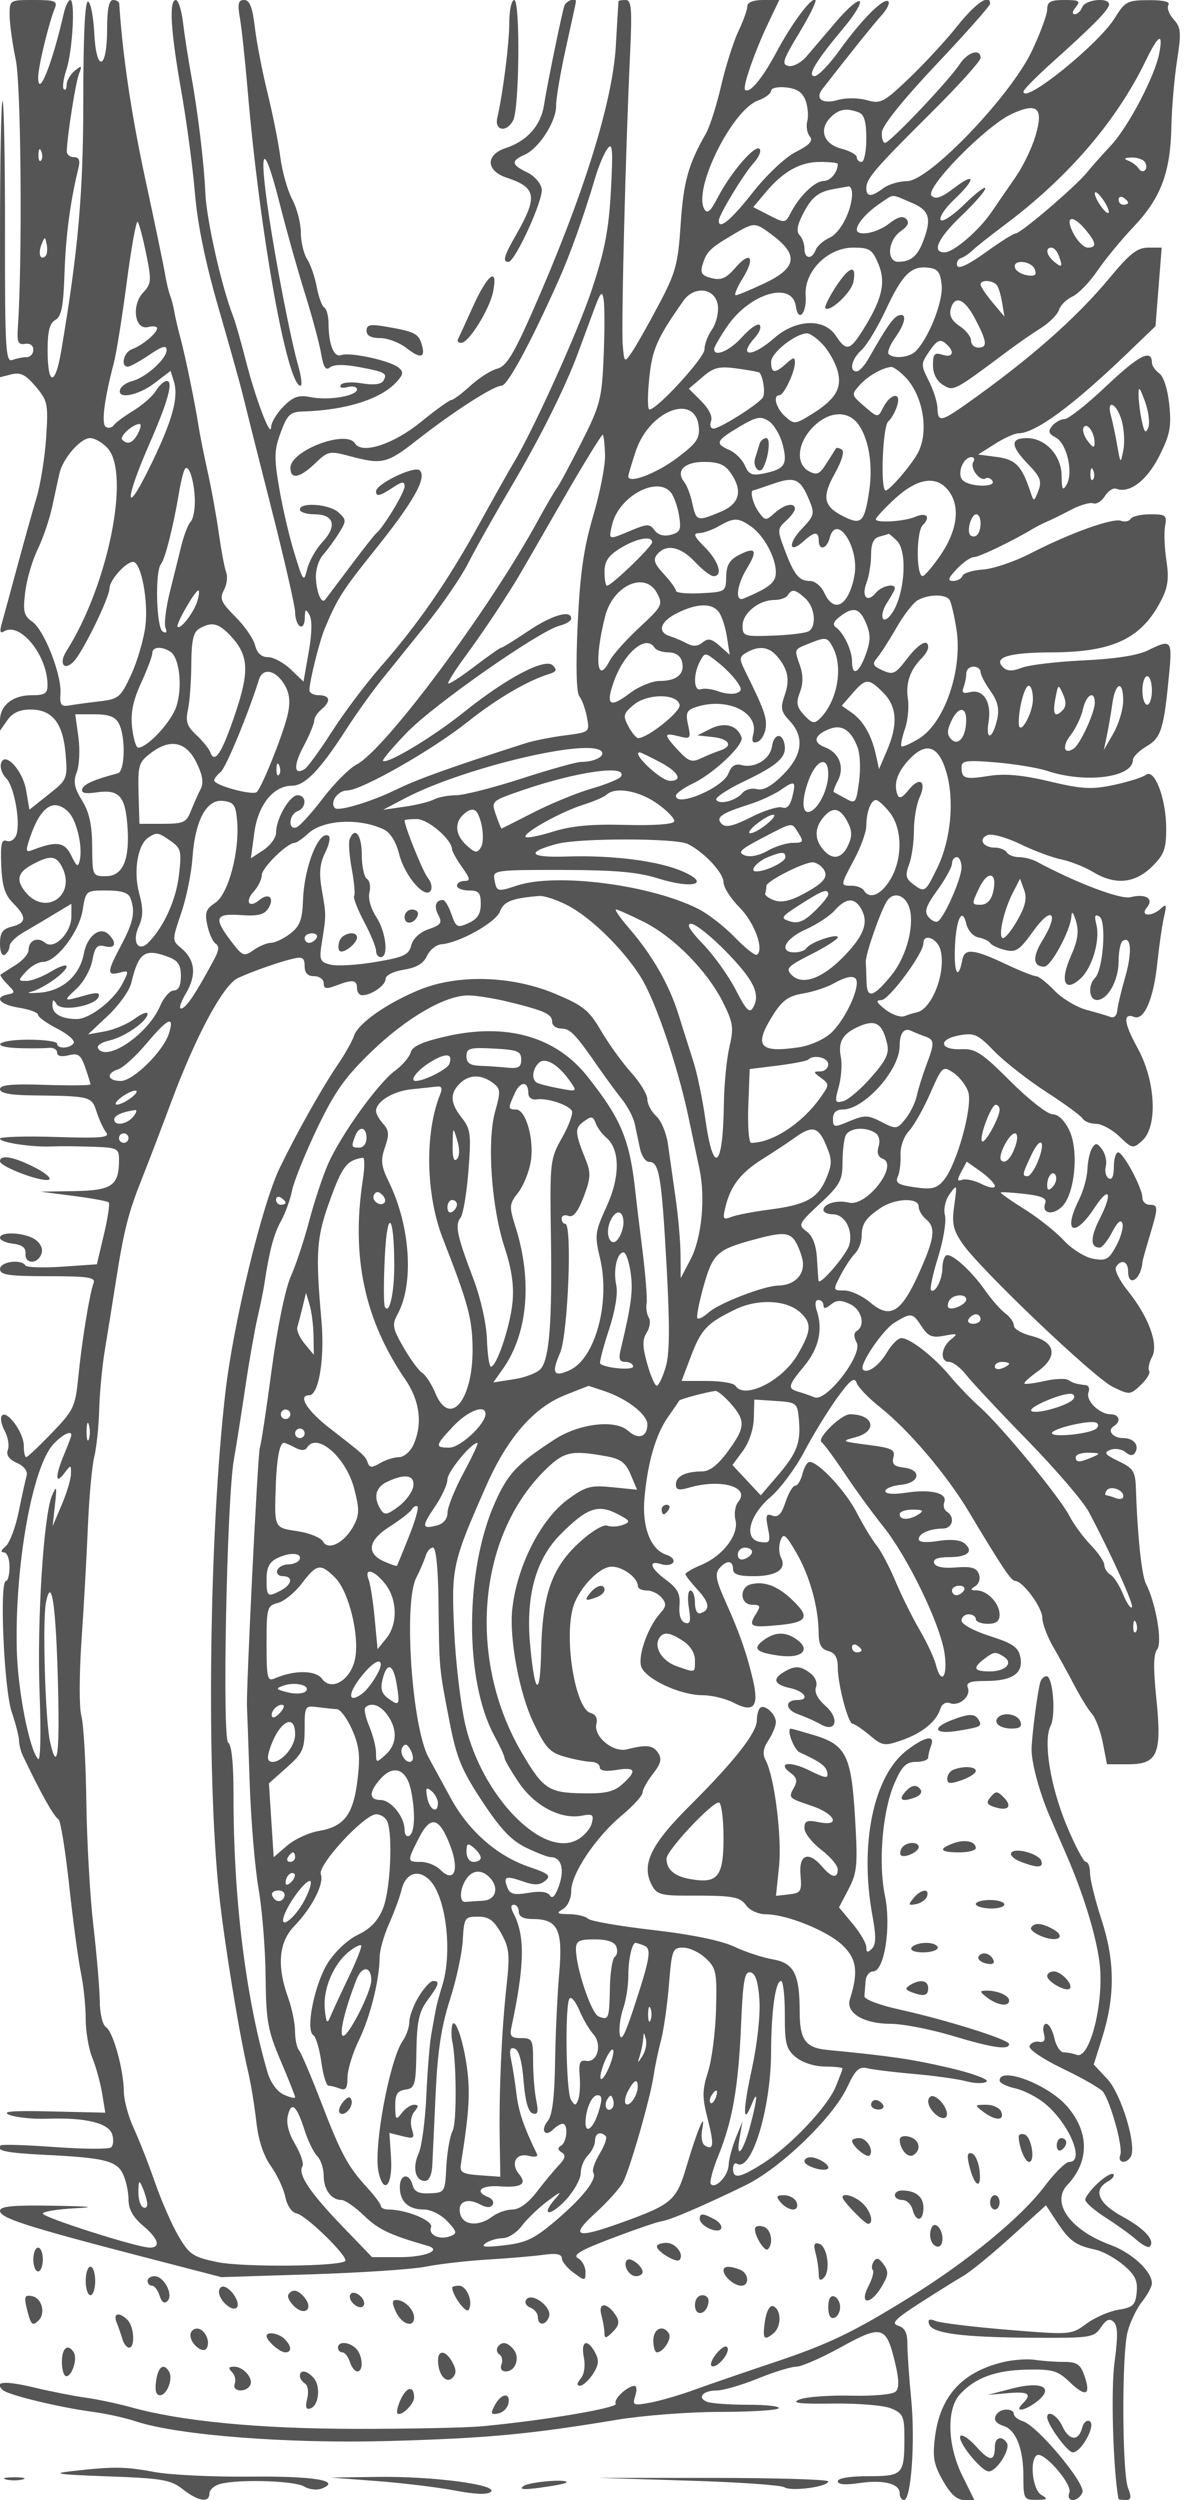 <svg xmlns="http://www.w3.org/2000/svg" version="1.0" width="250" height="525" viewBox="0 0 250 525" preserveAspectRatio="xMidYMid meet">
<g transform="translate(0,525) scale(0.01,-0.01)" fill="#555555" stroke="none">
<path d="M202 52175 c1 -179 60 -600 130 -935 112 -536 140 -4232 42 -5640 -19 -285 9 -345 151 -321 104 18 175 -33 175 -125 0 -85 -64 -154 -142 -154 -78 0 -212 -27 -299 -60 -140 -54 -156 229 -154 2662 2 1498 -21 2748 -51 2777 -30 30 -54 -1263 -54 -2873 l0 -2928 241 61 c190 47 300 -8 510 -258 252 -300 265 -365 218 -1075 -28 -416 -118 -981 -201 -1256 -82 -275 -265 -927 -406 -1450 -140 -522 -287 -1058 -324 -1191 -49 -170 -36 -219 47 -168 333 206 907 -495 913 -1116 2 -190 -51 -225 -341 -225 -391 0 -657 -215 -657 -529 l0 -216 156 223 c107 153 258 222 484 222 459 0 684 -285 738 -934 43 -521 36 -538 -358 -850 l-402 -319 -68 402 c-74 439 -470 851 -532 554 -18 -84 33 -218 113 -298 170 -170 306 -943 210 -1193 -37 -96 -128 -150 -203 -121 -106 40 -130 -72 -112 -515 18 -434 77 -619 249 -792 290 -290 284 -415 -25 -493 -196 -49 -250 -126 -250 -358 0 -171 42 -269 100 -233 55 34 100 115 101 181 0 65 124 191 275 279 151 88 443 261 649 385 l375 225 0 -260 c0 -351 -362 -716 -552 -558 -161 134 -348 50 -348 -156 0 -78 -124 -219 -275 -313 -151 -95 -292 -184 -312 -198 -20 -14 44 -106 143 -205 165 -165 166 -183 12 -212 -304 -59 -175 -215 232 -280 220 -35 400 -102 400 -149 0 -47 182 -178 404 -291 221 -113 376 -249 344 -302 -73 -118 -348 -128 -348 -13 0 46 -270 84 -600 84 -676 0 -834 -161 -175 -179 234 -6 504 -3 600 7 96 10 175 -35 175 -100 0 -73 89 -94 240 -56 203 51 258 11 350 -254 61 -173 110 -334 110 -357 0 -23 -428 -27 -950 -10 -701 24 -950 0 -950 -90 0 -84 214 -126 675 -131 1235 -15 1249 -18 1355 -347 53 -165 144 -359 201 -432 85 -107 -108 -124 -1063 -94 -643 21 -1168 4 -1168 -37 0 -81 696 -183 1100 -162 138 7 509 5 825 -6 546 -18 575 -32 575 -276 0 -540 -145 -642 -929 -656 l-721 -12 693 -89 c381 -49 715 -110 741 -137 26 -26 -19 -329 -101 -673 l-148 -626 -727 -50 c-400 -27 -748 -16 -774 25 -87 142 -534 80 -534 -75 0 -123 179 -150 1011 -150 838 0 1001 -25 955 -144 -83 -216 -247 -1222 -321 -1973 -63 -627 -96 -698 -556 -1175 -269 -279 -512 -508 -539 -508 -28 0 -50 108 -50 239 0 272 -344 750 -458 636 -42 -41 -17 -185 54 -318 72 -134 103 -315 69 -403 -41 -108 20 -197 188 -274 155 -70 233 -174 206 -272 -25 -87 -100 -428 -167 -758 -67 -330 -192 -656 -276 -725 -95 -77 -109 -125 -35 -125 66 0 119 -135 119 -300 0 -165 -34 -300 -75 -300 -140 0 -41 -2277 121 -2752 85 -250 154 -522 154 -603 0 -81 37 -226 83 -321 379 -793 636 -1251 747 -1333 44 -32 145 -662 225 -1400 80 -738 190 -1557 245 -1821 55 -264 100 -697 100 -963 0 -265 62 -634 139 -820 76 -185 169 -521 206 -745 l67 -408 -1131 26 c-829 20 -1064 0 -881 -73 138 -54 498 -91 800 -80 798 27 1281 -89 1357 -328 34 -109 25 -232 -22 -273 -47 -41 -578 -38 -1180 6 -603 44 -1117 60 -1142 34 -110 -110 116 -158 934 -198 1257 -61 1510 -125 1641 -412 62 -135 112 -374 112 -532 0 -195 95 -366 300 -539 328 -276 387 -465 146 -465 -256 0 -2246 634 -2246 715 0 42 304 92 675 111 468 24 330 41 -450 54 -853 15 -1125 -11 -1125 -107 0 -150 553 -329 2900 -939 l1750 -454 1900 60 c1045 33 2125 105 2400 161 275 55 860 122 1300 149 440 26 969 71 1175 100 262 37 376 14 378 -74 2 -69 114 -207 250 -306 240 -174 247 -174 247 20 0 110 -71 240 -158 289 -119 66 62 172 725 422 486 184 951 343 1033 353 170 21 859 316 1757 753 735 356 1839 1419 2141 2060 177 377 249 443 432 398 121 -29 558 -82 970 -118 413 -35 906 -104 1097 -153 191 -50 385 -52 432 -5 46 46 -312 177 -797 289 -767 179 -1218 245 -2560 375 -450 44 -572 216 -572 803 0 791 -119 1021 -570 1099 -209 36 -575 156 -812 268 -273 127 -902 256 -1700 347 -698 80 -1311 186 -1363 237 -52 51 -232 94 -400 96 -256 3 -277 20 -130 105 100 58 175 221 175 380 0 362 514 1130 1064 1590 240 200 436 416 436 480 0 63 98 239 217 391 166 210 192 314 111 438 -108 166 -240 182 -658 77 -295 -74 -709 275 -640 539 29 112 -17 196 -121 224 -314 82 -557 1492 -378 2190 103 402 551 883 821 883 234 0 548 -233 548 -407 0 -51 84 -93 188 -93 103 0 244 -68 314 -152 102 -124 96 -185 -34 -329 -249 -275 -463 -865 -401 -1104 69 -263 813 -615 1301 -615 188 0 480 -71 648 -159 419 -216 533 -83 404 474 -130 561 -287 1007 -586 1670 -188 416 -216 566 -126 675 152 183 292 178 292 -10 0 -110 114 -150 430 -150 484 0 703 148 578 390 -46 88 -51 248 -12 356 62 169 107 135 332 -250 280 -480 466 -1143 470 -1680 1 -249 53 -348 202 -387 141 -37 200 -136 200 -339 0 -362 218 -1190 313 -1190 39 0 200 -108 357 -240 265 -223 311 -231 664 -109 431 148 734 391 819 657 34 108 116 159 203 126 194 -74 447 143 377 323 -42 111 46 143 387 143 552 0 785 164 716 502 -41 206 -160 288 -643 442 -333 106 -593 248 -593 323 0 73 68 133 150 133 83 0 150 -45 150 -100 0 -55 113 -100 250 -100 180 0 250 54 250 193 0 237 -256 506 -482 509 -136 1 -141 18 -28 89 80 51 112 160 74 257 -49 130 -162 161 -480 136 -269 -22 -431 10 -458 91 -29 84 72 125 310 125 396 0 530 121 324 292 -86 71 -293 89 -549 48 -256 -41 -411 -27 -411 37 0 119 236 223 508 223 205 0 263 244 85 354 -59 37 -83 127 -55 201 73 190 -277 277 -798 199 -270 -41 -440 -28 -440 34 0 54 146 113 325 131 402 38 449 317 61 362 -202 23 -253 74 -216 216 42 160 -33 197 -536 261 -560 72 -570 79 -259 161 472 126 384 481 -119 481 -185 0 -703 -507 -596 -585 49 -36 270 -335 490 -665 219 -330 581 -826 803 -1103 520 -647 1205 -2063 1291 -2672 71 -497 -72 -674 -185 -227 -34 136 -187 463 -340 725 -153 262 -382 725 -509 1027 -127 303 -306 640 -397 750 -90 110 -277 418 -414 684 -234 456 -802 1066 -992 1066 -47 0 -114 -113 -148 -250 -35 -138 -103 -250 -153 -250 -50 0 -142 -155 -204 -345 -84 -253 -156 -328 -274 -283 -133 51 -149 8 -95 -262 59 -293 44 -321 -159 -292 -359 51 -245 552 215 946 206 176 525 605 708 953 183 348 492 853 687 1122 277 383 366 452 413 320 32 -93 251 -321 486 -506 603 -478 1399 -1413 1867 -2194 709 -1184 893 -1459 977 -1459 159 0 567 -552 570 -772 2 -122 102 -392 222 -600 121 -208 324 -577 451 -820 127 -244 294 -514 371 -600 77 -87 179 -360 228 -608 l87 -450 445 0 c621 0 712 213 591 1390 -65 627 -60 929 18 1023 116 138 -28 977 -235 1378 -91 176 -180 1017 -212 2008 -11 351 -54 418 -363 566 -289 139 -319 180 -174 238 97 38 239 17 316 -47 96 -79 161 -83 205 -11 94 152 -30 305 -247 305 -220 0 -348 158 -202 249 159 98 120 251 -65 251 -235 0 -530 291 -466 459 30 78 5 147 -56 153 -202 23 -260 40 -367 108 -58 37 -281 28 -497 -21 -215 -48 -406 -73 -425 -54 -18 18 107 133 278 255 431 307 379 618 -125 743 -206 51 -375 149 -375 219 0 70 -81 185 -179 257 -99 72 -289 289 -424 481 -296 422 -717 799 -821 735 -42 -26 -77 -145 -78 -266 -1 -241 -157 -543 -239 -462 -28 28 39 342 150 697 110 354 175 748 143 874 -34 135 8 321 102 451 152 211 156 201 94 -237 -55 -381 -27 -515 168 -802 361 -531 2760 -2818 3162 -3015 350 -171 364 -170 587 39 126 118 206 253 177 298 -28 46 -1 178 61 294 142 265 -72 843 -517 1396 -169 211 -277 431 -241 490 109 176 255 123 255 -92 0 -348 276 -165 301 200 2 27 70 271 151 541 184 610 184 659 -2 659 -82 0 -150 66 -150 147 0 205 -401 953 -510 953 -50 0 -90 -138 -90 -306 0 -195 -39 -281 -109 -239 -60 37 -87 150 -60 252 26 101 -8 260 -76 354 -104 141 -139 146 -212 29 -48 -77 -92 -278 -98 -446 -6 -168 -87 -457 -178 -640 -345 -691 -96 -814 330 -164 312 475 384 311 105 -236 -199 -391 -199 -604 1 -604 51 0 168 146 261 325 110 213 185 276 216 183 26 -77 -32 -289 -129 -469 -156 -290 -213 -322 -489 -272 -172 32 -447 204 -612 383 -165 179 -536 474 -825 655 -289 181 -514 339 -500 353 14 13 241 -1 505 -31 345 -39 466 -92 430 -187 -83 -216 137 -274 340 -90 278 251 372 1176 165 1612 -101 210 -234 338 -353 338 -105 0 -503 311 -883 692 -598 598 -737 689 -1025 675 -461 -23 -508 204 -60 289 324 60 393 30 744 -332 212 -218 702 -602 1087 -851 386 -249 732 -503 769 -563 37 -61 164 -110 281 -110 118 0 339 -120 493 -267 271 -260 284 -262 480 -85 328 297 280 1254 -98 1940 -290 526 -315 750 -72 656 207 -79 404 373 482 1106 41 385 106 835 145 1000 58 247 47 278 -62 175 -194 -183 -454 -169 -300 16 155 187 -21 299 -344 218 -208 -53 -1148 303 -1973 748 -95 51 -261 93 -369 93 -107 0 -223 45 -257 100 -34 55 -146 100 -250 100 -250 0 -355 185 -150 264 89 34 396 -51 681 -189 286 -139 677 -285 869 -324 193 -40 490 -158 662 -262 461 -280 875 -244 1235 108 259 253 303 371 303 803 0 624 -243 1268 -425 1129 -69 -53 -372 -148 -675 -213 -470 -99 -667 -88 -1350 74 -571 136 -936 169 -1274 116 -510 -80 -576 -59 -576 186 0 135 105 149 725 97 399 -34 883 -114 1075 -178 800 -267 1800 -140 1800 230 0 64 130 193 289 287 308 182 362 358 475 1547 65 683 38 710 -455 464 -206 -102 -690 -177 -1341 -207 -560 -26 -1144 -95 -1299 -154 -207 -79 -311 -76 -399 12 -207 207 124 307 1030 310 1287 5 1885 290 2298 1100 139 271 163 458 106 831 -41 264 -53 590 -27 725 42 222 14 244 -309 244 -196 0 -383 -43 -415 -96 -33 -52 -123 -71 -202 -41 -172 66 -1083 -262 -1901 -684 -330 -171 -779 -323 -998 -339 -219 -15 -414 -76 -433 -134 -20 -58 -107 -106 -195 -106 -125 0 -109 53 76 250 129 138 291 250 359 250 109 0 805 334 1241 596 83 49 218 118 300 152 83 34 306 145 498 245 191 101 402 162 469 137 66 -26 177 43 245 152 68 109 175 178 239 154 276 -106 642 171 901 683 227 449 260 616 213 1079 -33 325 -118 593 -210 661 -85 62 -155 162 -155 221 0 300 -268 166 -944 -474 -410 -389 -810 -706 -889 -706 -78 0 -196 -64 -261 -143 -95 -114 -79 -164 76 -247 231 -124 371 -736 226 -986 -83 -141 -102 -107 -105 184 -4 430 -339 792 -734 792 -351 0 -340 -167 34 -553 253 -262 288 -353 210 -555 -88 -229 -97 -231 -158 -42 -186 565 -312 700 -708 753 l-397 52 350 222 c193 122 414 222 491 223 361 1 1144 577 2312 1700 l572 550 65 825 65 825 -284 0 c-226 0 -388 -127 -801 -625 -705 -852 -1682 -1712 -3007 -2650 -545 -385 -611 -396 -618 -100 -2 124 -84 383 -182 575 -170 338 -170 360 15 629 153 223 220 256 332 163 206 -171 170 -315 -60 -242 -168 53 -200 18 -200 -219 0 -179 77 -331 210 -414 223 -139 225 -138 1365 714 206 154 519 371 696 482 176 111 345 281 376 379 31 98 159 224 283 281 124 56 360 299 523 539 163 240 511 662 772 937 564 595 766 1136 784 2101 8 385 61 1004 118 1375 93 595 84 697 -71 868 -97 107 -146 242 -110 301 43 69 -100 105 -415 103 -446 -2 -498 -29 -711 -375 -345 -557 -1926 -1830 -1918 -1544 1 40 278 320 615 622 865 777 1183 1101 1183 1208 0 154 -502 103 -564 -58 -31 -83 -103 -150 -159 -150 -58 0 -49 64 23 150 107 129 73 150 -238 150 -293 0 -362 -37 -362 -196 0 -107 -145 -501 -322 -875 -448 -945 -2156 -2727 -2618 -2732 -171 -2 -397 -69 -504 -150 -247 -187 -356 -186 -356 2 0 200 174 403 1375 1597 564 560 1025 1072 1025 1137 0 207 -272 125 -442 -135 -226 -344 -1463 -1648 -1564 -1648 -45 0 -75 101 -67 225 8 138 452 689 1143 1421 622 658 1130 1232 1130 1275 0 223 -300 19 -688 -467 -239 -300 -695 -794 -1012 -1096 -537 -512 -599 -544 -889 -461 -176 50 -441 52 -610 3 -321 -92 -485 23 -325 229 553 713 1075 1363 1244 1549 114 126 178 257 142 293 -90 90 -566 -386 -1024 -1025 -213 -298 -449 -543 -525 -544 -166 -2 27 317 620 1024 220 261 367 507 328 546 -39 39 -260 -151 -491 -422 -231 -272 -512 -601 -625 -733 -112 -132 -283 -223 -379 -203 -151 31 -121 125 219 686 217 358 373 673 346 700 -75 77 -496 -487 -829 -1112 -289 -541 -560 -864 -650 -773 -57 57 208 817 492 1410 l227 475 -336 0 c-210 0 -335 -49 -335 -131 0 -72 -84 -309 -188 -525 -103 -217 -266 -731 -362 -1144 -96 -412 -239 -862 -318 -1000 -371 -649 -473 -1013 -532 -1900 -57 -857 -103 -1025 -471 -1717 -224 -422 -476 -867 -561 -988 -151 -216 -155 -213 -186 167 -33 400 61 4120 155 6113 44 940 29 1125 -92 1125 -80 0 -148 -11 -151 -25 -3 -14 -28 -430 -56 -925 -66 -1200 -691 -3190 -1762 -5616 -390 -883 -543 -1129 -729 -1176 -130 -32 -383 -194 -564 -358 -180 -165 -361 -300 -401 -300 -41 0 -329 -208 -640 -461 -577 -470 -1240 -685 -1385 -450 -182 294 -1355 -150 -1356 -514 -1 -252 196 -216 520 95 270 259 302 265 732 150 678 -181 775 -158 1410 340 768 601 1607 1140 1774 1140 124 0 595 869 1192 2200 244 543 530 1342 779 2180 70 237 185 507 255 600 105 140 117 -16 71 -880 -45 -831 -130 -1269 -407 -2100 -298 -892 -1244 -2978 -1655 -3650 -67 -110 -383 -672 -702 -1250 -666 -1208 -1283 -2101 -2080 -3010 -309 -352 -767 -962 -1018 -1355 -252 -393 -509 -746 -571 -785 -230 -141 -240 71 -23 480 123 231 222 471 222 533 0 62 68 169 150 237 208 173 187 300 -50 300 -110 0 -200 48 -200 106 0 181 212 1032 322 1294 266 635 372 801 1051 1648 817 1018 1100 1519 945 1674 -106 106 -918 -283 -918 -440 0 -119 77 -102 354 80 198 130 246 134 246 23 0 -126 -448 -866 -597 -985 -34 -27 -282 -342 -550 -700 -269 -357 -503 -669 -521 -692 -73 -95 -172 119 -194 420 -14 191 48 403 151 522 96 110 248 319 338 464 152 246 151 275 -15 425 -194 176 -812 222 -812 61 0 -55 136 -100 303 -100 413 0 486 -244 173 -581 -138 -148 -283 -404 -323 -569 -70 -286 -82 -271 -265 321 -106 341 -251 958 -321 1370 -112 653 -108 806 31 1180 137 369 200 430 455 437 911 26 1651 259 1983 627 138 152 145 206 37 296 -176 146 -1025 331 -1204 262 -155 -59 -265 219 -268 676 0 148 -41 294 -90 324 -48 30 -119 224 -157 431 -38 207 -128 469 -201 582 -73 114 -133 366 -133 561 0 195 -81 507 -180 694 -99 186 -212 587 -251 889 -39 303 -161 910 -269 1350 -109 440 -229 1059 -266 1375 -51 425 -109 575 -224 575 -125 0 -143 -74 -91 -375 37 -206 110 -892 164 -1525 255 -2997 829 -6200 1110 -6200 42 0 14 214 -63 475 -76 261 -250 1083 -386 1825 -455 2484 -437 3306 31 1450 125 -495 353 -1305 507 -1800 155 -495 310 -1072 345 -1282 48 -281 96 -356 184 -284 77 64 295 67 611 8 556 -104 606 -133 508 -292 -45 -73 -209 -91 -450 -50 -214 36 -406 21 -440 -34 -35 -56 24 -75 140 -45 110 29 200 7 200 -48 0 -139 -597 -239 -975 -163 -251 50 -362 12 -568 -194 -142 -141 -259 -338 -262 -436 -6 -252 -331 609 -540 1432 -97 378 -211 778 -254 888 -247 630 -563 2032 -588 2606 -26 622 -156 1694 -302 2494 -60 330 -135 814 -166 1075 -31 261 -99 475 -151 475 -148 0 -109 -652 112 -1900 112 -632 242 -1600 288 -2150 57 -673 222 -1474 506 -2450 231 -797 457 -1607 502 -1800 46 -192 311 -1246 590 -2341 279 -1095 508 -2093 508 -2219 0 -125 45 -256 100 -290 55 -34 101 41 103 169 3 193 19 204 97 70 60 -103 55 -388 -15 -783 l-109 -620 -268 257 c-148 141 -363 257 -478 257 -138 0 -229 83 -271 248 -34 137 -220 407 -414 600 -302 302 -336 382 -241 560 61 114 83 282 48 373 -35 90 -104 458 -155 817 -50 358 -156 945 -236 1302 -79 358 -165 786 -190 952 -72 471 -276 1463 -380 1848 -52 193 -110 440 -128 550 -18 110 -59 268 -91 350 -31 83 -79 285 -106 450 -27 165 -214 1065 -416 2000 -293 1363 -475 2584 -545 3675 -3 41 -61 75 -130 75 -86 0 -125 -189 -125 -616 0 -860 -229 -922 -270 -74 -17 343 -75 639 -130 657 -65 21 -100 -703 -100 -2042 0 -1976 -104 -3167 -465 -5300 -126 -744 -285 -730 -285 26 0 394 44 564 163 630 128 72 169 283 192 980 26 789 122 1516 294 2214 39 159 10 225 -97 225 -84 0 -151 56 -149 125 9 321 186 1446 256 1625 70 178 60 185 -90 63 -93 -76 -169 -207 -169 -292 0 -85 -27 -127 -60 -94 -33 33 -9 214 53 403 131 396 192 1470 84 1470 -40 0 -101 -124 -136 -275 -242 -1060 -536 -1800 -539 -1355 -2 218 214 1117 349 1455 62 153 6 175 -440 175 -510 0 -511 0 -509 -325z m24151 -800 c-93 -480 -656 -1551 -1018 -1934 -173 -184 -398 -437 -500 -563 -241 -297 -1387 -1277 -1499 -1281 -47 -2 -333 -182 -636 -401 -347 -251 -564 -353 -590 -277 -22 67 13 139 77 160 64 21 172 93 240 160 68 67 371 306 673 533 1338 1000 2356 2184 2970 3453 269 554 372 608 283 150z m-7430 -984 c48 -131 65 -326 37 -434 -29 -108 -5 -253 52 -321 76 -93 2 -176 -292 -326 -226 -115 -614 -481 -909 -856 -456 -579 -711 -790 -711 -588 0 116 520 976 731 1209 112 123 169 258 126 300 -96 94 -606 -498 -876 -1018 -156 -301 -222 -358 -286 -245 -236 423 585 2079 1130 2277 151 55 275 148 275 205 0 58 141 89 317 70 226 -25 343 -104 406 -273z m4827 -757 c-75 -250 -263 -636 -418 -858 -155 -223 -379 -549 -498 -724 -266 -393 -800 -852 -992 -852 -275 0 -137 297 358 770 275 262 500 521 500 574 0 54 -197 -96 -438 -333 -243 -237 -466 -385 -501 -329 -34 55 96 249 288 431 457 431 452 588 -7 237 -266 -202 -388 -244 -471 -161 -151 151 1129 1458 1676 1714 552 257 684 133 503 -469z m-3708 505 c114 -44 158 -196 158 -550 0 -269 -45 -489 -100 -489 -55 0 -100 44 -100 97 0 54 -146 135 -325 181 -375 97 -479 404 -223 660 172 172 333 200 590 101z m-17182 -1012 c-33 -33 -56 26 -52 131 5 117 28 141 60 61 29 -72 26 -159 -8 -192z m23194 -34 c87 -141 -45 -268 -134 -130 -39 59 -137 133 -220 164 -102 39 -80 60 69 65 121 4 249 -40 285 -99z m-6454 -35 c0 -174 -151 -358 -293 -358 -186 0 -513 -315 -696 -672 -112 -217 -122 -218 -450 -50 l-336 172 251 300 c373 447 730 649 1149 649 206 1 375 -18 375 -41z m300 -626 c0 -344 -242 -819 -470 -923 -130 -59 -262 -175 -294 -258 -80 -209 -236 -190 -236 29 0 99 -46 226 -102 282 -68 68 -51 201 53 409 188 378 326 496 649 556 138 25 284 52 325 59 41 8 75 -62 75 -154z m5394 -382 c0 -55 -66 -13 -147 94 -81 107 -147 239 -147 294 0 55 66 13 147 -94 81 -107 147 -239 147 -294z m-4156 199 c389 -163 441 -328 256 -815 -119 -313 -260 -430 -519 -432 -258 -3 -225 451 46 641 153 107 189 187 117 259 -72 72 -183 41 -362 -99 -256 -201 -676 -277 -676 -122 0 123 222 371 497 554 296 197 206 195 641 14z m4562 -5 c0 -24 -45 -44 -100 -44 -55 0 -100 48 -100 106 0 58 45 78 100 44 55 -34 100 -82 100 -106z m-20630 -1071 c116 -565 111 -631 -64 -819 -252 -270 -174 -795 107 -722 103 27 187 15 187 -26 0 -102 -311 -362 -525 -438 -176 -62 -250 -368 -89 -368 47 0 250 111 450 247 276 187 364 211 364 99 0 -183 -441 -578 -724 -649 -116 -29 -230 -108 -252 -175 -72 -215 375 -133 724 133 l335 256 68 -214 c109 -345 -31 -843 -515 -1826 -525 -1065 -516 -676 12 529 382 873 499 1300 355 1300 -56 0 -158 -93 -227 -206 -69 -113 -283 -302 -476 -419 -192 -118 -379 -256 -414 -308 -35 -51 -108 -65 -162 -32 -99 61 -35 570 169 1349 53 201 174 961 270 1689 96 728 199 1299 228 1269 30 -29 110 -330 179 -669z m19736 502 c228 -274 241 -375 47 -375 -82 0 -218 135 -303 300 -187 361 -23 409 256 75z m-6549 -137 c522 -398 469 -673 -192 -985 -294 -139 -567 -253 -608 -253 -40 0 25 160 146 355 273 442 164 592 -159 217 -188 -218 -293 -263 -494 -213 -205 51 -243 107 -192 278 83 275 154 347 612 619 489 290 483 290 887 -18z m-15298 -412 c-108 -108 -165 43 -89 235 71 180 76 180 111 6 20 -100 10 -209 -22 -241z m17494 -167 c163 -390 81 -741 -321 -1384 -276 -442 -354 -459 -573 -125 -244 372 -839 349 -1294 -50 -472 -415 -778 -401 -399 18 91 101 133 217 92 258 -41 40 -205 -72 -365 -251 -263 -295 -598 -437 -590 -250 2 41 127 255 277 475 475 694 1363 954 1439 420 50 -354 233 -154 207 226 -36 503 463 1004 999 1004 344 0 400 -37 528 -341z m3786 183 c94 -245 74 -277 -89 -142 -166 138 -199 300 -61 300 49 0 117 -71 150 -158z m-500 -299 c45 -117 5 -149 -157 -125 -119 18 -235 88 -258 157 -60 185 344 154 415 -32z m-1956 -338 c32 -336 -271 -1104 -545 -1380 -131 -132 -462 -168 -568 -61 -35 35 25 188 133 340 222 312 258 533 76 472 -113 -37 -255 -242 -629 -901 -85 -151 -199 -275 -253 -275 -166 0 -107 260 103 450 110 100 339 478 508 841 348 746 533 930 892 888 205 -24 256 -91 283 -374z m1168 -7 c35 -56 82 -224 106 -375 l44 -273 -250 300 c-138 165 -250 334 -251 375 0 112 279 91 351 -27z m-8270 -1498 c-38 -883 -71 -1010 -471 -1800 -237 -467 -466 -895 -511 -950 -44 -55 -227 -369 -407 -698 -1026 -1874 -3202 -4797 -3801 -5107 -151 -78 -469 -397 -708 -710 -238 -313 -489 -588 -558 -611 -179 -59 -155 271 25 340 193 74 195 336 3 336 -168 0 -453 -493 -453 -784 0 -106 -119 -271 -264 -366 l-265 -174 71 531 c78 590 401 993 794 993 268 0 588 330 1116 1150 212 330 548 803 747 1050 199 248 634 788 967 1200 333 413 728 991 877 1286 149 295 555 1015 901 1600 607 1027 1136 2086 1404 2814 71 193 212 575 314 850 156 424 190 462 221 250 21 -137 20 -677 -2 -1200z m2401 1076 c17 -150 -39 -374 -125 -497 -87 -123 -157 -310 -157 -416 0 -177 -995 -1263 -1157 -1263 -39 0 -41 292 -4 650 63 618 162 843 717 1631 235 334 682 270 726 -105z m5408 -279 c249 -478 261 -597 60 -597 -82 0 -150 66 -150 148 0 81 -108 218 -239 304 -162 106 -223 221 -189 353 82 311 291 227 518 -208z m-3205 -531 c121 -129 259 -372 308 -541 107 -372 -34 -611 -548 -928 -340 -210 -363 -212 -550 -43 -193 175 -265 445 -120 447 94 1 325 488 325 684 0 121 -32 117 -183 -20 -240 -217 -317 -208 -317 36 0 192 514 598 758 599 59 0 206 -105 327 -234z m-1330 -591 c83 -100 127 -444 68 -526 -108 -150 -901 -649 -1032 -649 -62 0 -86 70 -53 156 36 93 -45 260 -203 418 l-263 263 283 242 c240 207 348 234 731 182 246 -34 457 -73 469 -86z m3049 -79 c392 -392 523 -1172 271 -1622 -148 -265 -588 -774 -669 -774 -114 0 -63 1351 55 1450 65 55 151 207 189 337 89 296 -148 251 -303 -58 -103 -205 -106 -204 -387 37 -277 239 -279 247 -96 451 170 188 472 361 661 377 41 3 167 -86 279 -198z m5120 -1074 c-54 -135 -83 -107 -134 128 -37 165 -68 413 -71 550 -4 201 23 175 134 -128 76 -208 108 -455 71 -550z m-9444 16 c24 -245 -46 -346 -450 -651 -440 -331 -1030 -555 -1030 -391 0 38 73 281 161 542 289 847 1246 1211 1319 500z m8883 137 c52 -179 69 -460 37 -625 -59 -297 -60 -297 -130 100 -38 220 -98 501 -132 625 -98 357 118 261 225 -100z m-7120 -513 c106 -418 45 -512 -393 -604 -249 -52 -318 -24 -400 164 -55 126 -201 272 -325 327 -311 136 -287 194 200 484 366 218 453 235 625 124 110 -71 242 -294 293 -495z m1609 399 c208 -317 288 -850 207 -1380 -97 -646 -164 -713 -531 -530 -430 214 -469 406 -187 910 145 260 204 461 145 498 -55 34 -110 45 -123 26 -13 -19 -101 -160 -197 -312 -145 -231 -205 -259 -369 -171 -283 151 -250 582 72 918 342 357 764 375 983 41z m-15152 -161 c-110 -206 -217 -249 -332 -135 -66 66 216 326 361 332 43 2 30 -87 -29 -197z m20095 -200 c-1 -115 -35 -106 -145 40 -79 104 -117 233 -84 285 71 116 232 -111 229 -325z m-10284 -258 c7 -216 -106 -790 -250 -1277 -199 -678 -276 -1212 -325 -2273 -41 -878 -28 -1433 35 -1514 56 -71 127 -269 160 -441 59 -312 58 -313 -461 -380 -286 -36 -655 -110 -820 -162 -1571 -503 -2278 -756 -2734 -980 -510 -250 -1205 -459 -1279 -385 -117 117 57 370 256 370 297 0 1788 848 2531 1440 607 484 1265 870 1718 1008 149 46 165 85 71 179 -163 163 -977 -266 -1881 -993 -634 -509 -1606 -1093 -1687 -1012 -19 19 206 286 502 593 557 581 2785 2139 3210 2246 134 33 243 101 243 150 0 190 -403 74 -900 -261 -286 -192 -541 -350 -566 -350 -25 0 -278 -177 -563 -394 -284 -217 -533 -378 -553 -358 -19 20 141 276 357 569 342 465 728 1039 1073 1598 56 91 480 824 941 1628 462 804 856 1446 875 1426 20 -20 41 -212 47 -427z m-10451 147 c485 -536 10 -2885 -863 -4259 -166 -262 -54 -430 150 -224 190 193 753 1343 753 1538 0 171 343 556 496 556 168 0 325 -818 258 -1350 -35 -281 -170 -740 -299 -1020 -222 -478 -261 -511 -670 -559 -239 -28 -525 -67 -635 -86 -165 -29 -196 15 -180 249 28 394 -340 1334 -591 1510 -178 124 -200 214 -149 626 32 264 150 666 262 894 111 228 249 633 306 900 57 267 125 580 151 695 70 313 442 741 643 741 97 0 263 -95 368 -211z m18187 -293 c-77 -125 141 -415 257 -343 45 28 110 5 145 -51 88 -143 -481 -130 -624 13 -129 129 7 485 184 485 57 0 74 -47 38 -104z m-5103 -218 c268 -383 200 -657 -206 -827 -491 -205 -512 -198 -592 174 -38 179 -114 381 -169 449 -189 235 -3 426 414 426 298 0 437 -56 553 -222z m-11251 -583 c4 -195 -35 -398 -87 -450 -52 -52 -139 -275 -194 -495 -54 -220 -165 -666 -246 -991 -81 -325 -121 -659 -90 -742 38 -97 17 -125 -59 -78 -134 83 -163 1268 -35 1416 85 99 263 804 378 1495 36 220 91 442 120 493 80 139 205 -241 213 -648z m18867 432 c-33 -33 -56 26 -52 131 5 117 28 141 60 61 29 -72 26 -159 -8 -192z m-5957 -435 c115 -278 103 -325 -157 -596 -301 -315 -270 -540 36 -262 228 206 318 210 318 16 0 -220 168 -183 229 50 142 544 631 -196 521 -787 -119 -634 -427 -812 -632 -363 -63 139 -198 250 -304 250 -230 0 -330 124 -535 669 -149 395 -148 429 31 590 105 95 190 210 190 256 0 142 -223 95 -426 -89 -183 -165 -199 -164 -333 19 -121 166 -194 452 -116 457 14 0 205 64 425 141 452 157 565 104 753 -351z m2957 156 c219 -334 134 -834 -229 -1346 -154 -219 -310 -399 -346 -400 -139 -4 -139 930 0 1069 174 174 82 279 -156 176 -227 -98 -829 -136 -829 -52 0 35 182 230 403 434 495 455 909 498 1157 119z m-5867 11 c64 -78 142 -296 173 -486 48 -297 25 -352 -173 -404 -146 -38 -268 -4 -341 95 -102 140 -151 139 -495 -5 -487 -203 -472 -207 -399 116 132 591 940 1039 1235 684z m6507 -642 c0 -212 -94 -333 -205 -264 -99 61 1 447 117 447 48 0 88 -82 88 -183z m-4822 -73 c272 -191 522 -653 521 -964 0 -212 -132 -319 -674 -548 -189 -81 -151 274 68 634 232 379 182 461 -169 279 -198 -103 -264 -215 -268 -456 -6 -315 -14 -320 -531 -347 -289 -15 -525 8 -525 51 0 43 -114 201 -254 352 -201 216 -230 304 -138 415 186 224 490 163 792 -160 154 -165 330 -300 390 -300 205 0 111 314 -182 608 -226 225 -254 293 -125 296 92 1 280 67 417 146 322 184 408 183 678 -6z m3065 -301 c247 -247 149 -1252 -155 -1586 -169 -187 -211 43 -52 286 90 138 164 274 164 303 0 114 -282 47 -399 -95 -181 -218 -309 -84 -197 209 53 139 96 404 96 589 0 236 52 350 175 382 96 25 183 51 193 57 10 7 88 -59 175 -145z m-5143 -30 c0 -90 -854 -913 -948 -913 -28 0 -52 131 -52 291 0 220 79 339 325 492 344 212 675 276 675 130z m102 -1067 c130 -242 113 -275 -371 -725 -279 -259 -559 -574 -624 -699 -267 -519 -323 31 -95 931 165 655 840 960 1090 493z m-9657 -171 c-73 -240 -352 -601 -415 -538 -44 44 367 763 437 763 25 0 16 -101 -22 -225z m12772 60 c203 -184 245 -585 72 -692 -61 -37 -398 -78 -750 -91 -606 -22 -639 -11 -639 207 0 264 341 541 666 541 122 0 250 45 284 100 86 138 156 126 367 -65z m3033 -35 c34 -55 99 -332 143 -614 135 -849 -250 -1971 -788 -2297 -180 -110 -345 -182 -367 -161 -21 22 11 183 72 359 62 176 90 464 63 641 -50 325 47 606 293 852 74 74 134 176 134 227 0 192 -199 82 -453 -251 -235 -309 -287 -333 -505 -234 -209 95 -225 133 -110 269 74 88 255 371 403 630 148 259 347 517 442 572 225 131 594 135 673 7z m-4857 -241 c64 -78 144 -314 177 -525 l60 -384 -213 189 c-169 150 -243 164 -357 69 -100 -82 -201 -89 -327 -21 -101 54 -262 123 -358 153 -275 85 -206 308 150 485 409 204 717 216 868 34z m3104 -252 c96 -232 94 -366 -8 -650 -143 -395 -289 -471 -289 -150 0 233 -175 605 -340 720 -74 52 -47 125 84 225 285 217 417 183 553 -145z m-13348 -265 c374 -403 394 -729 100 -1607 -278 -832 -437 -1086 -526 -842 -28 79 -162 245 -296 370 -197 182 -232 286 -179 530 37 166 69 597 71 956 3 497 43 677 167 749 262 153 408 119 663 -156z m12647 -235 c224 -417 96 -1130 -267 -1493 -120 -120 -168 -110 -334 68 -159 171 -175 257 -90 480 71 187 70 364 -2 571 -119 342 -126 326 201 456 348 139 377 134 492 -82z m-3746 -7 c34 -55 166 -100 294 -100 145 0 252 -72 283 -192 67 -257 -104 -408 -463 -408 -164 0 -447 -116 -636 -260 -416 -317 -508 -252 -335 238 217 616 681 1007 857 722z m-10171 -85 c191 -121 260 -745 126 -1151 -108 -327 -606 -864 -802 -864 -45 0 -102 191 -128 425 -33 308 20 565 190 935 129 280 235 561 235 625 0 133 192 149 379 30z m12740 -90 c237 -276 281 -495 165 -828 -92 -265 -78 -341 104 -534 319 -340 272 -723 -139 -1134 -239 -239 -414 -335 -547 -301 -107 28 -243 -7 -302 -78 -136 -164 -484 -257 -552 -147 -29 47 235 222 587 390 710 339 898 511 847 777 -49 254 -226 224 -264 -45 -38 -266 -358 -464 -634 -392 -138 36 -220 -15 -282 -177 -113 -299 -1102 -718 -1102 -467 0 48 156 162 346 252 444 211 1085 815 1033 973 -85 254 -353 330 -646 184 l-283 -141 325 -35 c351 -37 433 -194 150 -284 -96 -31 -276 -104 -399 -163 -189 -91 -262 -66 -475 164 -315 341 -314 381 10 299 247 -62 257 -49 195 235 -56 255 -31 313 164 378 645 215 1326 -104 1206 -564 -41 -154 -17 -201 84 -168 77 26 156 155 175 287 32 220 -34 403 -438 1217 -119 241 -115 285 34 372 254 149 471 125 638 -70z m-845 -529 c118 -168 118 -205 -1 -251 -76 -29 -248 -13 -381 37 -133 49 -298 69 -367 45 -154 -54 -166 309 -20 583 104 194 108 194 368 -11 145 -113 325 -295 401 -403z m5126 194 c0 -60 93 -240 208 -401 151 -213 190 -372 142 -589 -94 -427 -249 -472 -181 -53 67 411 -112 691 -395 617 -139 -36 -174 -9 -132 101 32 83 58 215 58 293 0 78 68 142 150 142 83 0 150 -49 150 -110z m-14641 -240 c116 -177 144 -353 96 -606 -65 -352 -523 -1517 -657 -1674 -73 -86 -898 136 -898 242 0 35 61 114 136 176 112 93 579 1219 803 1937 79 252 330 215 520 -75z m18241 -150 c0 -165 -45 -300 -100 -300 -55 0 -100 135 -100 300 0 165 45 300 100 300 55 0 100 -135 100 -300z m-5645 -45 c290 -291 314 -669 78 -1218 l-166 -387 -66 300 c-91 412 -264 713 -510 885 l-207 145 226 260 c279 321 337 322 645 15z m3145 -136 c0 -309 -291 -806 -297 -506 -6 306 122 787 210 787 48 0 87 -126 87 -281z m618 -241 c-163 -163 -209 -75 -143 270 56 290 59 292 158 71 71 -159 66 -260 -15 -341z m1278 197 c-2 -179 -95 -482 -205 -675 l-201 -350 63 300 c35 165 87 469 116 675 64 460 233 497 227 50z m-9318 -80 c26 -138 -671 -695 -870 -695 -41 0 -134 111 -206 247 -119 222 -109 266 108 449 288 244 922 243 968 -1z m8722 45 c0 -201 -306 -867 -440 -958 -210 -143 -255 42 -69 280 107 136 224 380 260 543 68 310 249 409 249 135z m-2702 -365 c-2 -345 -162 -551 -311 -402 -93 93 -95 181 -6 374 142 314 320 329 317 28z m-17802 -68 c147 -274 132 -1006 -21 -1046 -504 -134 -714 -227 -748 -331 -28 -83 62 -105 291 -71 477 69 608 -65 657 -675 58 -732 -88 -1084 -452 -1084 -279 0 -282 7 -286 625 -3 453 -61 718 -213 964 -165 269 -188 392 -110 598 54 142 69 474 33 736 l-66 477 406 0 c299 0 433 -51 509 -193z m15521 -501 c52 -138 66 -464 30 -724 -61 -449 -75 -467 -281 -352 -119 66 -231 127 -249 136 -18 9 18 112 80 229 154 287 40 596 -262 711 -273 103 -232 264 100 389 254 97 446 -31 582 -389z m-13887 -324 c127 -260 152 -422 86 -550 -52 -100 -143 -306 -203 -457 -98 -248 -157 -275 -596 -275 l-488 0 -18 639 c-16 592 3 655 261 850 409 309 741 237 958 -207z m8514 228 c61 -99 -167 -210 -434 -210 -95 0 -659 -157 -1253 -350 -594 -192 -1213 -350 -1375 -350 -162 0 -371 -40 -464 -88 -92 -49 -370 -118 -618 -153 l-450 -64 450 237 c1237 651 3950 1292 4144 978z m7233 -410 c179 -595 102 -1434 -186 -2025 -254 -522 -263 -528 -518 -334 -144 109 -158 184 -75 403 56 148 102 466 102 708 0 241 52 553 116 694 158 347 11 458 -224 169 -138 -171 -204 -198 -239 -100 -83 230 -2 470 249 737 353 376 612 292 775 -252z m-5991 184 c375 -200 465 -388 183 -381 -193 5 -816 597 -628 597 22 0 222 -97 445 -216z m-8026 -257 c-33 -33 -56 26 -52 131 5 117 28 141 60 61 29 -72 26 -159 -8 -192z m11540 16 c0 -277 -165 -651 -337 -763 -199 -129 -243 144 -93 584 164 481 430 592 430 179z m-4356 -52 c-30 -49 -307 -162 -617 -252 -310 -90 -859 -315 -1220 -501 -361 -185 -664 -337 -672 -338 -9 0 -61 130 -116 289 -101 290 -100 290 565 519 1153 395 2221 542 2060 283z m3599 -435 c-45 -177 -116 -249 -211 -213 -78 30 -371 -61 -650 -202 -374 -189 -536 -227 -618 -145 -137 137 -16 224 572 410 228 72 526 209 664 304 301 210 329 192 243 -154z m-2836 -131 c213 -151 374 -320 357 -375 -19 -60 -425 -89 -1020 -73 -709 20 -1139 -20 -1519 -139 -291 -92 -553 -143 -582 -115 -74 75 733 527 1207 676 220 69 443 165 495 213 185 171 678 84 1062 -187z m-8825 -373 c53 -642 -187 -1532 -460 -1711 -196 -129 -224 -206 -166 -473 38 -175 117 -349 176 -386 74 -47 69 -138 -18 -300 -382 -715 -583 -1022 -694 -1059 -72 -24 -36 108 86 315 232 393 195 712 -111 962 -179 146 -179 167 13 728 108 318 214 836 235 1150 53 790 295 1243 642 1203 231 -27 269 -83 297 -429z m13711 185 c268 -342 272 -979 8 -1412 -196 -322 -432 -418 -551 -225 -34 55 -149 100 -256 100 -244 0 -244 -5 56 560 138 258 250 572 250 697 0 286 96 543 203 543 46 0 176 -119 290 -263z m-17254 10 c171 -171 302 -729 237 -1012 -35 -155 -64 -139 -179 99 -138 286 -309 311 -813 116 -147 -57 -153 -27 -47 281 221 641 498 819 802 516z m8591 -22 c113 -201 152 -592 72 -722 -76 -124 -120 -117 -296 41 -232 210 -265 457 -86 636 137 137 249 154 310 45z m7770 -174 c103 -193 107 -306 19 -500 -132 -289 -335 -323 -530 -87 -177 212 -177 443 0 661 196 242 354 219 511 -74z m-1686 -54 c-130 -108 -287 -196 -350 -195 -63 1 -1 90 136 198 327 256 521 253 214 -3z m-8048 -117 c135 -65 256 -261 321 -521 115 -456 544 -951 661 -762 38 61 12 181 -59 266 -101 122 -489 1080 -489 1208 0 16 115 29 255 29 236 0 734 -426 742 -635 2 -46 96 -215 210 -375 172 -242 181 -290 50 -290 -86 0 -157 -45 -157 -100 0 -55 113 -100 250 -100 208 0 250 -48 250 -284 0 -207 -69 -315 -255 -400 -236 -108 -263 -94 -360 184 -57 165 -138 300 -178 300 -155 0 -196 -134 -98 -316 86 -162 56 -207 -204 -297 -187 -65 -329 -197 -365 -339 -50 -200 -157 -250 -753 -350 -383 -65 -807 -90 -942 -56 -228 58 -242 94 -180 485 89 561 89 553 -5 1092 -60 350 -42 546 71 774 84 168 117 328 72 355 -203 125 -512 -648 -537 -1344 -15 -421 -65 -553 -267 -709 -137 -105 -318 -192 -402 -193 -84 -1 -250 -70 -369 -153 -203 -143 -231 -132 -472 184 -374 491 -337 589 206 550 352 -25 489 8 572 137 142 222 15 345 -184 180 -221 -183 -314 -37 -116 182 91 101 166 255 166 342 0 151 535 676 689 676 40 0 166 86 280 192 316 295 1079 337 1597 88z m8711 -80 c112 -179 100 -200 -118 -200 -134 0 -374 -75 -534 -167 -176 -101 -366 -139 -480 -95 -155 60 -92 123 358 358 674 351 624 344 774 104z m-13187 -164 c214 -150 229 -213 169 -718 -60 -515 -315 -1077 -637 -1407 -214 -220 -356 5 -208 330 96 211 98 370 9 704 -125 465 -29 1026 200 1171 174 111 200 107 467 -80z m10860 -60 c348 -174 750 -606 750 -805 0 -105 152 -343 338 -529 312 -312 523 -892 362 -992 -37 -23 -244 140 -459 363 -215 222 -555 489 -756 592 -991 512 -2994 773 -3825 498 -415 -137 -427 -133 -475 139 -33 182 40 192 1424 189 1111 -2 1593 -44 2020 -179 724 -228 1117 -116 515 147 -512 223 -1474 346 -2444 314 -783 -26 -868 86 -200 265 470 125 2499 124 2750 -2z m2050 -278 c0 -99 -409 -298 -612 -298 -158 0 11 205 247 301 292 117 365 117 365 -3z m-15204 -191 c325 -607 -347 -1067 -771 -528 -192 245 -151 401 150 564 370 200 499 193 621 -36z m18904 -25 c0 -229 -359 -1045 -497 -1130 -44 -28 -133 14 -198 92 -93 112 -54 228 189 564 168 232 306 483 306 557 0 74 45 135 100 135 55 0 100 -98 100 -218z m-2918 -10 c143 -173 42 -308 -417 -552 -264 -141 -453 -181 -600 -126 -118 43 -204 108 -190 142 14 35 25 107 25 160 0 96 746 479 963 496 62 4 160 -50 219 -120z m3579 -515 c-42 -167 -134 -257 -261 -257 -190 0 -191 12 -29 351 187 393 395 326 290 -94z m521 -567 c-120 -215 -259 -390 -308 -390 -115 0 5 562 202 948 l153 298 86 -234 c64 -172 29 -335 -133 -622z m-18643 452 c108 -282 66 -503 -189 -982 -304 -573 -310 -657 -40 -586 201 52 204 43 60 -235 -181 -348 -687 -739 -958 -739 -316 0 -512 110 -510 286 1 132 18 137 88 26 104 -164 819 -35 884 160 29 87 -47 93 -292 23 -458 -131 -464 -126 -169 147 144 134 291 399 327 590 53 284 102 338 263 296 218 -57 260 69 82 247 -183 183 -454 -27 -525 -406 -85 -456 -451 -779 -925 -815 -212 -16 -296 -8 -186 18 255 62 751 414 751 533 0 51 -146 3 -325 -106 -179 -109 -411 -198 -515 -199 -185 0 -185 7 -10 200 100 110 259 200 355 200 278 0 758 627 831 1086 66 412 68 414 504 414 308 0 457 -47 499 -158z m14661 77 c0 -45 -131 -207 -291 -360 -218 -210 -346 -261 -514 -207 -208 66 -193 90 216 353 467 300 589 344 589 214z m-5486 -226 c489 -250 1171 -914 1545 -1507 305 -483 775 -1859 1003 -2936 82 -385 187 -880 233 -1100 129 -609 45 -1454 -187 -1896 l-208 -396 -3 496 c-2 273 -49 811 -105 1196 -55 385 -127 889 -159 1121 -32 231 -142 497 -246 590 -103 94 -187 253 -187 354 0 102 -152 353 -339 560 -186 206 -470 600 -632 875 -257 440 -376 534 -977 785 -911 378 -2035 409 -2842 78 -685 -281 -1288 -705 -1372 -963 -36 -110 -188 -380 -337 -600 -341 -502 -861 -1427 -1223 -2173 -373 -771 -974 -3251 -1144 -4727 -340 -2945 -403 -7969 -132 -10515 108 -1018 423 -2947 609 -3735 59 -247 136 -720 173 -1050 43 -391 150 -717 306 -936 132 -186 269 -478 304 -650 38 -184 136 -327 238 -346 201 -39 1100 -919 1020 -999 -117 -117 -2148 -134 -2685 -23 -514 107 -590 158 -818 547 -138 235 -358 738 -490 1118 -131 379 -332 892 -446 1139 -115 247 -210 596 -211 774 -3 458 -225 1261 -375 1356 -72 45 -129 284 -131 550 -3 258 -63 965 -133 1570 -71 605 -138 1780 -149 2612 -11 832 -59 1645 -105 1807 -47 163 -45 876 4 1588 49 711 109 1788 134 2393 25 605 85 1258 132 1450 48 193 95 643 105 1000 10 358 64 920 119 1250 55 330 163 1005 241 1500 164 1039 255 1391 558 2150 121 302 389 1005 596 1560 520 1395 1094 2460 1402 2602 315 145 881 343 1175 410 179 41 225 8 225 -160 0 -145 63 -212 200 -212 110 0 200 -66 200 -148 0 -117 53 -127 257 -50 351 134 443 123 443 -52 0 -82 48 -150 107 -150 195 0 493 205 493 341 0 77 161 159 383 195 267 42 415 131 488 290 57 126 193 236 302 244 375 29 1142 457 1230 688 81 212 248 279 826 327 98 8 361 -78 585 -192z m7179 -24 c135 -355 -37 -1043 -362 -1444 -378 -467 -516 -508 -526 -156 -4 154 -11 349 -16 431 -8 156 305 1057 443 1275 127 200 365 145 461 -106z m-991 -73 c151 -282 39 -562 -401 -1007 -442 -446 -848 -585 -1069 -364 -134 134 -89 181 409 434 307 155 559 316 559 357 0 94 -582 -106 -656 -226 -31 -49 -143 -90 -250 -90 -344 0 -207 285 231 481 234 104 511 286 615 404 240 270 422 273 562 11z m-4574 -257 c627 -314 1334 -1032 1662 -1690 213 -428 228 -531 133 -940 -59 -252 -111 -796 -116 -1209 -17 -1333 -219 -1500 -386 -318 -61 430 -175 981 -254 1225 -78 244 -220 691 -314 993 -196 626 -550 1243 -1040 1810 -185 215 -307 390 -271 390 35 0 299 -117 586 -261z m8372 -388 c-214 -347 -200 -551 38 -551 143 0 557 771 571 1061 5 119 40 81 96 -105 66 -220 38 -405 -111 -743 -232 -523 -127 -764 203 -466 247 224 419 805 336 1137 -46 183 -30 226 65 167 151 -93 77 -1116 -92 -1285 -155 -155 -129 -466 38 -466 228 0 456 409 456 816 0 205 40 397 90 428 176 108 198 -245 48 -765 -84 -291 -159 -609 -167 -706 -7 -98 -69 -157 -136 -131 -67 26 -296 94 -509 151 -212 57 -516 240 -674 405 -159 166 -333 302 -386 302 -53 0 -326 108 -606 240 -702 332 -894 354 -941 110 -82 -427 -172 -319 -160 190 16 631 151 943 241 560 33 -139 145 -265 254 -286 108 -20 219 -73 247 -118 28 -44 169 -110 313 -146 229 -57 305 -6 599 404 388 541 543 373 187 -203z m-6655 -226 c590 -603 735 -899 580 -1177 -77 -138 -143 -72 -369 367 -152 294 -461 726 -687 960 -280 290 -359 425 -248 425 89 0 415 -259 724 -575z m-8595 275 c-34 -55 -104 -100 -156 -100 -52 0 -94 45 -94 100 0 55 70 100 156 100 86 0 128 -45 94 -100z m13110 -254 c118 -472 -184 -1249 -510 -1309 -55 -10 -167 -44 -250 -76 -82 -31 -262 31 -400 139 -190 149 -210 196 -85 198 161 2 885 979 885 1194 0 220 298 99 360 -146z m-16217 -144 c198 -75 257 -167 257 -400 0 -201 -50 -302 -149 -302 -81 0 -211 -146 -287 -325 -253 -591 -1122 -1185 -1304 -891 -34 55 72 129 234 165 322 70 806 408 806 561 0 53 -124 5 -275 -106 -151 -111 -432 -229 -625 -264 l-350 -62 419 394 c230 216 450 525 489 686 154 645 284 735 785 544z m14457 -540 c0 -260 -283 -812 -539 -1053 -147 -137 -439 -267 -684 -303 -831 -122 -948 27 -535 682 192 303 324 398 625 448 211 35 496 127 633 204 328 184 500 192 500 22z m-7300 -405 c748 -184 900 -255 900 -418 0 -76 87 -139 193 -139 188 0 296 -114 807 -853 138 -198 348 -484 469 -636 120 -151 241 -384 268 -518 28 -134 77 -367 109 -518 32 -151 119 -275 194 -275 209 0 260 -307 364 -2189 70 -1274 65 -1843 -20 -2125 -64 -212 -148 -386 -187 -386 -39 0 -129 208 -200 462 -102 362 -104 504 -10 654 66 106 86 247 44 313 -42 67 -63 201 -47 300 17 98 -22 593 -85 1100 -64 506 -128 1034 -142 1171 -121 1159 -293 1581 -1014 2492 -664 839 -1698 1134 -2964 846 -502 -114 -717 -210 -750 -336 -25 -97 -174 -272 -331 -388 -359 -265 -1134 -1344 -1404 -1954 -112 -254 -290 -789 -395 -1188 -104 -399 -280 -929 -390 -1178 -117 -265 -283 -1074 -401 -1955 -110 -826 -222 -1566 -250 -1645 -43 -124 -292 -5165 -269 -5444 4 -55 29 -753 55 -1551 26 -798 110 -1813 187 -2256 77 -442 144 -1276 149 -1852 10 -932 44 -1127 315 -1764 168 -394 305 -740 305 -769 0 -30 -107 -5 -237 54 -144 66 -279 252 -344 473 -459 1573 -717 3670 -713 5807 1 663 -39 1067 -111 1111 -130 80 -30 5109 119 5947 49 275 155 950 237 1500 81 550 197 1210 256 1466 60 256 124 571 144 700 105 705 199 1065 349 1334 92 165 197 456 235 646 38 190 273 775 524 1300 370 774 585 1079 1142 1617 743 717 1558 1189 2044 1183 168 -2 553 -64 855 -139z m-7151 -661 c-119 -373 -750 -996 -1011 -996 -283 0 -317 162 -52 246 103 32 378 285 611 562 435 516 574 574 452 188z m15087 -208 c49 -211 -17 -352 -335 -713 -218 -248 -482 -473 -587 -500 -174 -46 -182 -19 -93 304 53 194 74 472 45 617 -66 331 39 504 400 658 330 141 474 48 570 -366z m789 150 c212 -74 215 -128 34 -611 -78 -207 -168 -495 -199 -639 -32 -145 -139 -364 -240 -488 -176 -217 -193 -219 -500 -61 -284 147 -354 149 -669 18 -331 -139 -351 -136 -351 48 0 129 68 195 204 195 451 0 1196 829 1196 1331 0 273 93 395 244 321 58 -28 185 -80 281 -114z m-8475 -488 c0 -162 -57 -194 -300 -170 -165 16 -424 34 -575 39 -200 7 -275 61 -275 200 0 169 66 188 575 161 498 -26 575 -57 575 -230z m-1512 -96 c-43 -110 -526 -354 -703 -354 -140 0 20 215 286 383 339 215 506 203 417 -29z m2537 -359 c155 -222 154 -223 -234 -150 -214 40 -424 94 -465 120 -112 69 -92 279 39 410 135 135 409 -22 660 -380z m5425 355 c0 -82 -76 -150 -169 -150 -151 0 -149 -15 17 -136 180 -132 179 -145 -21 -425 -386 -538 -1003 -939 -1446 -939 -49 0 -76 349 -60 775 l29 775 590 73 c324 41 613 97 642 125 113 114 418 43 418 -98z m2939 -572 c106 -295 -235 -1532 -513 -1863 -147 -174 -247 -199 -606 -148 -348 49 -417 92 -359 222 40 88 66 294 58 457 -8 169 67 384 175 500 104 112 306 468 448 791 251 572 264 583 483 439 124 -82 265 -261 314 -398z m-9991 186 c170 -124 175 -176 54 -605 -175 -626 -78 -2015 200 -2859 149 -454 199 -800 165 -1150 -48 -502 -333 -1350 -453 -1350 -35 0 -73 259 -84 575 -12 335 -132 867 -287 1275 -342 899 -389 1123 -268 1276 54 68 129 510 166 981 60 769 46 883 -137 1116 -245 310 -258 509 -47 720 193 193 445 201 691 21z m752 -226 c0 -86 75 -140 175 -125 219 32 654 -108 737 -237 34 -53 -56 -306 -200 -561 -256 -454 -261 -502 -238 -2065 27 -1792 -29 -2552 -205 -2785 -65 -87 -318 -189 -562 -227 l-443 -69 205 290 c518 735 617 1845 265 2965 -141 447 -138 489 50 728 110 140 229 432 266 649 78 462 -100 1099 -308 1099 -172 0 -173 22 -27 342 118 261 285 258 285 -4z m-1850 -13 c-329 -804 -307 -2108 50 -3025 536 -1375 619 -1679 628 -2300 15 -1099 -473 -1695 -782 -956 -79 190 -203 381 -275 425 -72 45 -248 284 -392 533 -233 405 -246 478 -126 700 347 637 269 1844 -177 2764 -171 350 -184 466 -88 741 92 265 85 357 -37 492 -83 92 -151 212 -151 268 0 201 357 419 750 459 220 22 461 48 536 57 91 12 112 -40 64 -158z m-6494 -78 c-107 -81 -242 -146 -300 -144 -58 2 -19 69 88 150 107 81 242 146 300 144 58 -2 19 -69 -88 -150z m18244 -252 c0 -163 -308 -720 -367 -662 -71 72 189 767 287 767 44 0 80 -47 80 -105z m-18200 -145 c-137 -166 -400 -203 -400 -57 0 82 177 161 437 195 48 7 31 -55 -37 -138z m9931 -434 c296 -246 302 -820 15 -1447 -246 -538 -256 -611 -142 -1084 223 -931 -96 -2112 -636 -2359 -339 -154 -388 -65 -202 362 166 379 260 2712 109 2712 -41 0 -75 50 -75 111 0 61 65 86 144 55 100 -38 197 83 318 400 147 387 154 504 47 770 -235 583 -240 670 -47 811 163 119 196 115 252 -33 35 -94 133 -228 217 -298z m-5031 -16 c0 -111 -67 -200 -150 -200 -168 0 -175 18 -89 242 85 223 239 196 239 -42z m1897 -443 c-63 -63 -94 42 -88 298 8 390 9 392 97 97 55 -184 52 -334 -9 -395z m7759 293 c128 -304 128 -395 4 -692 -178 -425 -423 -560 -1200 -660 -336 -43 -695 -113 -800 -155 -169 -67 -182 -43 -118 216 109 443 321 715 785 1006 233 146 536 346 673 445 366 262 493 231 656 -160z m1030 261 c81 -52 110 -166 72 -287 -42 -131 -12 -220 87 -258 343 -132 -339 -1014 -711 -921 -247 62 -534 -22 -534 -156 0 -49 88 -89 196 -89 250 0 427 -324 348 -637 -51 -205 -634 -883 -649 -757 -3 24 -18 235 -32 469 -17 283 -91 473 -218 566 -183 134 -170 162 281 582 416 387 474 491 474 851 0 225 27 481 61 568 65 171 405 208 625 69z m-15686 -111 c0 -55 -45 -100 -100 -100 -55 0 -100 45 -100 100 0 55 45 100 100 100 55 0 100 -45 100 -100z m18645 -125 c-85 -282 -221 -433 -310 -343 -84 83 163 568 289 568 49 0 59 -101 21 -225z m453 -380 c-67 -162 -162 -295 -210 -295 -121 0 -113 40 84 455 200 418 308 280 126 -160z m-14175 -370 c-248 -1613 34 -2943 891 -4193 309 -451 369 -940 170 -1377 -64 -140 -199 -255 -301 -255 -102 0 -281 -56 -397 -125 -171 -101 -221 -100 -259 6 -53 145 -65 156 -802 728 -476 370 -676 691 -429 691 201 0 328 768 258 1561 -129 1454 -107 1753 187 2559 253 693 349 816 682 868 40 7 40 -202 0 -463z m13277 -134 c0 -53 -124 -34 -275 43 -151 76 -336 117 -410 91 -108 -39 -112 -6 -20 167 l115 214 295 -210 c162 -115 295 -253 295 -305z m1211 -20 c-81 -81 -111 -70 -111 42 0 199 134 334 184 185 21 -64 -12 -166 -73 -227z m-14036 -329 c-95 -96 -286 59 -215 174 42 68 98 66 170 -6 58 -58 79 -134 45 -168z m-2075 2 c0 -24 -45 -44 -100 -44 -55 0 -100 48 -100 106 0 58 45 78 100 44 55 -34 100 -82 100 -106z m3600 -38 c0 -52 -45 -122 -100 -156 -55 -34 -100 8 -100 94 0 86 45 156 100 156 55 0 100 -42 100 -94z m9700 -44 c0 -76 68 -194 150 -262 215 -179 188 -397 -142 -1133 -374 -832 -604 -973 -1020 -623 -167 141 -414 256 -548 256 -244 0 -244 2 -80 320 91 176 228 382 303 457 75 76 138 235 139 355 1 267 76 381 395 599 302 206 803 226 803 31z m-6202 -343 c0 -93 -45 -236 -100 -319 -157 -240 -307 71 -174 363 115 252 277 226 274 -44z m-4815 -869 c3 -593 -103 -1074 -197 -893 -27 51 -27 521 -2 1043 51 1033 194 926 199 -150z m8397 524 c57 -69 135 -251 174 -405 78 -312 -143 -560 -505 -566 -301 -5 -1247 -371 -1462 -565 -104 -94 -209 -149 -235 -123 -26 26 33 330 130 676 191 677 282 764 1011 965 602 166 761 169 887 18z m-3431 -699 c54 -381 17 -668 -206 -1600 -52 -214 -30 -275 95 -275 89 0 162 -44 162 -97 0 -86 -578 -35 -690 59 -22 19 59 335 180 702 135 412 195 775 157 950 -68 309 16 686 154 686 48 0 114 -191 148 -425z m-6662 -1325 l6 -400 -191 230 c-106 126 -175 284 -155 350 20 66 69 255 109 420 l73 300 75 -250 c42 -137 79 -430 83 -650z m13713 761 c0 -102 -305 -240 -374 -170 -25 25 -16 94 20 152 80 129 354 143 354 18z m-3492 -268 c252 -228 242 -390 -55 -896 -321 -549 -1119 -945 -1303 -647 -34 55 -302 100 -596 100 l-535 0 197 519 c216 568 337 695 934 984 469 227 1070 200 1358 -60z m492 145 c0 -77 49 -72 153 14 117 98 211 101 400 15 249 -114 336 -450 147 -567 -66 -41 -67 -125 -2 -246 133 -250 -638 -1251 -886 -1148 -89 37 -241 89 -337 117 -236 68 -224 123 123 542 304 370 393 762 262 1160 -45 139 -33 225 33 225 59 0 107 -51 107 -112z m2062 -443 c139 -211 220 -244 478 -195 279 53 292 45 135 -81 -211 -170 -231 -469 -32 -469 78 0 239 -124 357 -275 118 -151 697 -770 1288 -1375 590 -605 1169 -1280 1286 -1500 477 -899 954 -1955 905 -2004 -29 -29 -112 95 -185 276 -73 180 -191 364 -263 408 -72 44 -131 137 -131 206 0 69 -129 258 -286 420 -157 162 -358 436 -447 610 -201 391 -1426 1879 -1880 2284 -186 165 -467 458 -627 650 -333 403 -841 800 -1024 800 -68 0 -204 -134 -300 -297 -167 -282 -414 -459 -508 -364 -88 88 416 835 666 987 351 213 378 209 568 -81z m1238 155 c0 -55 -70 -100 -156 -100 -86 0 -128 45 -94 100 34 55 104 100 156 100 52 0 94 -45 94 -100z m600 -939 c0 -22 -67 -66 -150 -97 -82 -32 -150 -14 -150 39 0 53 68 97 150 97 83 0 150 -18 150 -39z m-8490 -578 c475 -164 890 -488 890 -696 0 -265 -189 -328 -404 -134 -269 244 -1029 155 -1546 -182 -785 -511 -978 -714 -1246 -1314 -641 -1429 -650 -3741 -20 -4906 119 -219 216 -430 216 -470 0 -39 135 -271 300 -515 330 -490 881 -780 1321 -696 232 44 259 24 210 -163 -31 -118 -171 -274 -311 -347 -731 -383 -2000 930 -2346 2427 -97 420 -202 1313 -233 1986 -61 1308 -35 1421 675 3027 449 1016 1002 1648 1672 1910 254 99 467 183 472 185 6 3 163 -48 350 -112z m2642 -258 c317 -361 309 -503 -61 -1005 -209 -285 -383 -420 -541 -420 -344 0 -550 -102 -550 -272 0 -116 61 -132 275 -69 665 195 1295 16 1036 -295 -66 -80 -93 -252 -60 -384 77 -306 -263 -754 -718 -943 -183 -77 -333 -164 -333 -193 0 -29 113 -174 250 -323 257 -276 278 -428 69 -498 -71 -24 -119 64 -119 219 0 142 -42 258 -94 258 -52 0 -67 -162 -34 -363 46 -286 28 -353 -82 -315 -88 31 -131 166 -115 361 20 245 -38 358 -275 533 -339 250 -396 428 -108 337 105 -34 218 -18 251 36 33 53 -31 126 -143 161 -332 105 -517 588 -460 1200 69 748 237 1324 492 1690 120 170 226 326 238 347 18 32 559 177 760 203 44 5 189 -114 322 -265z m7182 77 c-152 -136 -755 -301 -861 -236 -118 73 732 425 861 356 46 -24 46 -78 0 -120z m-5752 -391 c48 -497 -33 -718 -437 -1190 l-363 -423 -297 318 -297 318 219 297 c130 176 224 455 230 687 l10 391 451 -29 c434 -29 453 -44 484 -369z m-10682 89 c0 -55 -45 -100 -100 -100 -55 0 -100 45 -100 100 0 55 45 100 100 100 55 0 100 -45 100 -100z m4100 8 c0 -214 -530 -708 -759 -708 -312 0 -305 37 84 451 304 323 675 464 675 257z m-8334 -535 c-28 -68 -49 12 -47 177 3 165 25 220 50 123 26 -97 24 -232 -3 -300z m21168 228 c-123 -112 -934 -196 -934 -97 0 97 807 286 934 218 46 -24 46 -79 0 -121z m-16634 -101 c0 -55 -45 -100 -100 -100 -55 0 -100 45 -100 100 0 55 45 100 100 100 55 0 100 -45 100 -100z m-4900 -38 c0 -21 -67 -199 -150 -397 -191 -457 -193 -660 -3 -409 145 191 147 191 144 -6 -1 -110 -88 -402 -194 -650 l-191 -450 49 450 c43 388 35 416 -60 200 -180 -413 -321 -2654 -262 -4189 31 -808 17 -1400 -31 -1350 -184 189 -427 1430 -449 2289 -45 1765 327 3852 771 4325 187 199 376 294 376 187z m4701 -262 c125 -67 207 -67 249 0 205 332 817 -199 990 -858 112 -428 111 -550 -5 -773 -190 -361 -535 -544 -648 -342 -46 82 -287 180 -535 218 -497 74 -489 57 -458 955 19 566 82 900 169 900 28 0 134 -45 238 -100z m3540 -525 c-185 -344 -337 -721 -339 -838 -1 -135 -83 -235 -223 -271 -321 -84 -326 -25 -38 399 142 210 259 464 259 566 0 160 500 769 631 769 26 0 -104 -281 -290 -625z m2993 344 c306 -55 410 -133 516 -386 l134 -317 -517 52 c-462 46 -562 19 -939 -257 -573 -418 -1079 -1425 -1168 -2325 -61 -609 155 -1755 444 -2357 259 -540 346 -634 672 -724 206 -57 453 -104 549 -104 96 -1 175 -52 175 -114 0 -73 123 -93 350 -56 406 66 440 -15 125 -299 -178 -160 -353 -201 -835 -192 -715 12 -830 89 -1280 857 -1138 1942 -935 4504 468 5908 413 413 562 448 1306 314z m10216 -19 c-273 -117 -350 -117 -350 0 0 55 124 97 275 93 244 -6 252 -17 75 -93z m-14268 -615 c-18 -118 -158 -309 -312 -423 -240 -179 -293 -187 -373 -60 -157 247 -109 462 128 576 382 184 593 149 557 -93z m14918 -206 c0 -55 -71 -73 -158 -40 -87 34 -180 61 -206 61 -26 0 -21 43 11 96 72 116 353 23 353 -117z m-15010 -849 c-128 -319 -240 -593 -248 -609 -9 -16 -134 25 -279 91 -376 171 -328 445 129 733 215 136 422 297 460 358 37 60 91 87 120 59 28 -29 -54 -313 -182 -632z m4499 248 c-104 -39 -254 -47 -332 -17 -83 32 -334 -120 -595 -361 -572 -527 -769 -1096 -794 -2290 -20 -986 -136 -904 -232 164 -92 1013 122 1784 640 2305 550 553 783 638 1186 432 278 -142 293 -169 127 -233z m6211 222 c-196 -126 -400 -126 -400 0 0 55 124 99 275 98 214 -1 242 -22 125 -98z m-10087 -1875 c15 -1390 10 -1342 231 -2481 147 -757 252 -1013 685 -1670 384 -583 614 -825 923 -975 226 -109 459 -199 517 -199 220 0 295 -248 178 -590 -76 -220 -143 -297 -192 -218 -50 81 -203 101 -452 58 -301 -50 -390 -29 -442 108 -92 238 -40 259 325 132 243 -85 354 -81 469 14 127 106 76 150 -333 289 -675 228 -1277 755 -1652 1446 -176 323 -385 706 -464 850 -351 638 -532 3249 -261 3778 80 156 168 362 197 458 28 96 98 175 155 175 64 0 108 -443 116 -1175z m6587 1086 c0 -49 -68 -116 -150 -147 -91 -35 -150 0 -150 89 0 81 68 147 150 147 82 0 150 -40 150 -89z m-9507 -161 c-24 -55 -130 -101 -235 -102 -106 -1 -211 -58 -234 -125 -22 -68 31 -123 118 -123 219 0 198 -171 -35 -296 -285 -153 -307 -136 -307 231 0 248 58 363 225 444 265 130 529 113 468 -29z m751 -385 c282 -282 509 -1200 418 -1687 -85 -453 -495 -708 -696 -433 -134 183 -581 187 -991 10 -158 -69 -175 -1 -175 723 0 759 12 803 237 860 131 33 358 217 505 411 317 415 391 427 702 116z m1049 -128 c256 -327 267 -841 23 -1142 l-184 -227 -60 642 c-33 353 -90 721 -127 816 -101 264 114 208 348 -89z m12157 -137 c-34 -55 -104 -100 -156 -100 -52 0 -94 45 -94 100 0 55 70 100 156 100 86 0 128 -45 94 -100z m-19033 -1926 c40 -1525 -13 -1922 -166 -1249 -100 437 -161 2550 -85 2925 116 573 208 -39 251 -1676z m22643 1053 c-33 -33 -56 26 -52 131 5 117 28 141 60 61 29 -72 26 -159 -8 -192z m-9506 -189 c147 -96 246 -256 246 -400 0 -276 20 -269 -381 -130 -308 108 -489 397 -370 591 88 142 220 126 505 -61z m3746 -194 c0 -24 -45 -44 -100 -44 -55 0 -100 48 -100 106 0 58 45 78 100 44 55 -34 100 -82 100 -106z m2988 -134 c208 -132 39 -310 -294 -310 -336 0 -369 71 -119 261 209 158 235 161 413 49z m-13088 -167 c0 -122 -241 -499 -390 -609 -287 -212 -315 -27 -49 322 235 308 439 441 439 287z m334 -413 c72 -442 56 -468 -181 -295 -134 99 -165 204 -116 399 94 376 226 330 297 -104z m-1913 -149 c-51 -51 -221 -60 -378 -20 -250 62 -261 80 -91 140 254 89 592 3 469 -120z m-523 -433 c-70 -84 -147 -132 -172 -107 -70 69 71 259 192 259 66 0 59 -57 -20 -152z m1183 59 c71 -4 214 -198 317 -432 152 -344 173 -543 114 -1046 -88 -734 -280 -989 -814 -1079 -212 -36 -511 -175 -666 -308 l-282 -243 -50 776 -50 775 375 333 c336 299 375 384 375 818 0 472 8 484 275 449 151 -20 334 -39 406 -43z m1063 -129 c212 -303 196 -611 -44 -828 -194 -176 -200 -175 -200 38 0 120 -64 371 -141 557 -78 186 -116 365 -84 397 120 120 319 51 469 -164z m-1944 -401 c0 -248 -270 -577 -472 -577 -100 0 -122 66 -74 225 179 602 546 838 546 352z m2457 -553 c-101 -101 -285 150 -204 280 55 89 100 76 170 -49 52 -93 68 -197 34 -231z m-20 -633 c93 -465 77 -871 -37 -941 -55 -34 -100 21 -100 122 0 274 -285 628 -506 628 -254 0 -246 181 20 465 271 288 533 173 623 -274z m563 -253 c0 -238 -174 -150 -225 113 -38 203 -22 229 89 138 75 -63 136 -175 136 -251z m-1061 -396 c117 -304 60 -1441 -91 -1815 -106 -264 -265 -431 -528 -557 -220 -106 -484 -354 -638 -600 -278 -446 -468 -1405 -299 -1509 54 -34 129 -286 167 -561 38 -275 106 -500 151 -500 46 0 154 -27 241 -61 122 -46 158 6 158 231 0 160 108 513 240 785 241 498 435 1277 436 1749 0 140 90 455 199 700 109 246 227 565 261 710 83 351 350 444 589 205 346 -345 486 -1518 265 -2220 -60 -192 -121 -416 -135 -499 -14 -82 -55 -307 -91 -500 -36 -192 -84 -779 -107 -1303 -23 -524 -96 -1073 -162 -1219 -136 -298 -71 -578 134 -578 83 0 143 126 153 325 9 179 41 865 71 1525 41 881 120 1400 298 1950 133 413 255 975 271 1250 27 479 40 500 319 500 229 0 334 -75 488 -350 171 -306 185 -445 113 -1100 -103 -929 -160 -2203 -144 -3231 l13 -781 -431 31 c-366 26 -425 61 -398 231 184 1145 205 1557 111 2146 -98 616 -278 1029 -305 699 -6 -80 -2 -190 10 -245 93 -422 101 -1716 13 -1890 -59 -115 -119 -456 -134 -757 -27 -539 -32 -548 -344 -563 -233 -12 -329 34 -365 172 -70 265 -268 234 -268 -42 0 -303 179 -470 503 -470 150 0 362 -106 495 -247 204 -218 212 -255 67 -311 -230 -88 -472 23 -409 187 51 135 -517 371 -893 371 -89 0 -163 34 -163 75 -1 41 -125 210 -277 375 -415 452 -554 708 -975 1800 -212 550 -422 1043 -467 1095 -44 52 -82 232 -83 400 0 168 -66 485 -145 705 -241 668 -197 1167 133 1506 367 378 629 889 554 1084 -73 191 914 1260 1164 1260 96 0 202 -71 235 -158z m1321 -505 c197 -515 80 -792 -211 -501 -90 90 -273 164 -406 164 -294 0 -294 7 -43 501 249 487 429 442 660 -164z m640 -249 c0 -49 -67 -88 -150 -88 -86 0 -150 90 -150 212 0 178 25 192 150 88 83 -68 150 -164 150 -212z m-3900 12 c0 -55 -48 -100 -106 -100 -58 0 -78 45 -44 100 34 55 82 100 106 100 24 0 44 -45 44 -100z m-82 -522 c-71 -71 -118 -77 -118 -15 0 134 118 252 185 185 28 -28 -2 -105 -67 -170z m4162 102 c213 -213 143 -479 -130 -495 -137 -8 -306 -19 -375 -25 -142 -11 -111 323 47 515 129 158 303 160 458 5z m-3874 -468 c-202 -396 -555 -665 -435 -332 98 270 434 720 538 720 52 0 6 -174 -103 -388z m-431 63 c-47 -142 -208 -126 -258 25 -19 55 41 100 133 100 92 0 148 -56 125 -125z m4925 -325 c0 -99 99 -150 293 -150 528 0 636 -224 555 -1142 -39 -444 -78 -1286 -87 -1871 -11 -731 -59 -1114 -153 -1227 -160 -194 -60 -352 114 -178 65 65 154 118 198 118 121 0 96 -378 -31 -457 -79 -48 -75 -90 12 -144 92 -56 75 -126 -64 -273 -103 -109 -313 -362 -466 -562 -176 -229 -363 -364 -506 -364 -125 0 -314 -66 -421 -147 -286 -216 -611 -190 -675 53 -66 252 138 351 417 201 135 -72 223 -74 264 -7 35 56 -8 128 -94 161 -300 116 -153 254 240 226 459 -33 584 46 407 259 -183 221 -61 450 204 381 121 -31 200 -17 176 33 -278 574 -387 891 -431 1256 -28 239 -79 563 -112 721 -46 215 -27 275 74 242 88 -29 154 -270 186 -679 33 -421 97 -650 190 -681 109 -36 126 26 75 280 -36 179 -65 545 -65 814 0 454 -17 487 -252 487 -209 0 -244 39 -204 225 280 1314 291 1924 41 2400 -60 113 -55 175 11 175 57 0 104 -67 104 -150z m2048 -731 c32 -84 18 -179 -32 -211 -50 -32 -96 -324 -103 -650 -14 -663 -23 -686 -237 -604 -152 58 -476 1021 -476 1414 0 172 64 205 395 205 262 0 414 -52 453 -154z m-5624 -641 c-166 -345 -339 -718 -384 -828 -67 -164 -88 -134 -117 169 -39 414 186 942 511 1199 117 93 231 150 253 129 22 -22 -96 -323 -263 -669z m6206 666 c167 -64 132 -262 -243 -1394 -164 -494 -242 -632 -267 -469 -20 127 13 370 72 540 60 170 108 478 108 686 0 345 77 693 153 693 17 0 96 -25 177 -56z m1298 -269 c219 -207 236 -294 215 -1075 -13 -467 -88 -1056 -168 -1307 -124 -391 -125 -533 -8 -990 140 -547 126 -673 -61 -557 -59 36 -83 187 -54 335 83 429 -104 -13 -330 -778 -212 -718 -302 -795 -1382 -1184 -944 -339 -1074 -287 -528 210 254 232 514 522 578 645 147 283 572 1763 639 2226 29 193 99 530 157 750 58 220 134 749 168 1175 59 730 77 775 299 775 130 0 344 -101 475 -225z m-7028 -461 c0 -249 -502 -1224 -599 -1164 -77 47 50 568 289 1181 115 294 310 283 310 -17z m8154 -412 c22 -315 -45 -929 -157 -1442 -192 -879 -194 -1222 -5 -750 134 337 122 127 -25 -430 -150 -569 -315 -769 -230 -280 l61 350 -141 -350 c-78 -192 -145 -446 -149 -563 -8 -224 -270 -508 -373 -405 -34 34 36 300 154 592 301 741 424 1445 480 2757 40 934 75 1125 198 1100 105 -22 161 -195 187 -579z m534 -305 c-2 -615 27 -728 230 -897 136 -113 387 -195 607 -197 206 -2 375 -20 375 -41 0 -21 -66 -196 -147 -391 -179 -427 -959 -1246 -1531 -1607 -480 -303 -622 -328 -622 -108 0 86 36 134 80 107 305 -189 715 1144 719 2337 4 869 92 1500 209 1500 45 0 81 -316 80 -703z m-4025 -412 c193 -213 93 -602 -146 -563 -133 22 -161 -41 -139 -317 16 -190 2 -413 -30 -497 -51 -133 -70 -134 -152 -5 -107 169 -131 2029 -28 2132 38 38 130 -77 205 -255 75 -178 205 -401 290 -495z m1203 290 c-28 -69 -50 -12 -50 125 0 138 22 194 50 125 28 -69 28 -181 0 -250z m-167 -747 c-108 -169 -111 -168 -57 5 32 101 63 258 70 350 10 150 16 150 56 -5 25 -94 -6 -252 -69 -350z m-699 -228 c-70 -169 -149 -284 -177 -256 -27 27 7 187 77 356 70 169 149 284 177 256 27 -27 -7 -187 -77 -356z m598 -425 c-2 -182 -177 -430 -251 -356 -35 35 -13 158 48 272 127 236 206 269 203 84z m1637 -229 c-33 -85 -81 -133 -107 -107 -27 26 -18 96 18 154 98 160 156 129 89 -47z m-2461 -296 c-104 -339 -275 -480 -273 -225 3 284 131 575 251 575 101 0 106 -75 22 -350z m286 77 c-101 -102 -185 51 -102 186 63 102 87 102 121 1 23 -70 15 -154 -19 -187z m-6457 -474 c70 -219 188 -458 262 -532 74 -75 135 -258 135 -408 0 -295 159 -513 375 -513 74 0 289 -150 478 -333 295 -286 544 -404 1328 -628 317 -90 -43 -239 -579 -239 l-585 0 -634 658 c-676 703 -930 1085 -830 1248 35 55 -34 264 -152 464 -141 241 -193 448 -152 611 76 302 185 200 354 -328z m6323 -112 c33 -33 -25 -199 -128 -368 -103 -170 -164 -348 -134 -395 85 -138 -209 -516 -786 -1009 -448 -382 -624 -467 -1081 -520 -399 -47 -506 -36 -397 42 83 58 245 107 361 107 116 1 296 117 400 257 104 141 347 374 539 519 287 216 316 224 159 44 -315 -362 -94 -368 236 -7 168 183 305 433 305 554 0 121 68 288 150 371 83 82 150 220 150 307 0 158 116 208 226 98z m-9633 -1422 c4 -72 -38 -103 -93 -69 -55 34 -97 183 -93 331 6 240 16 248 93 69 47 -110 89 -259 93 -331z"/>
<path d="M17562 46483 c-147 -226 -247 -431 -222 -456 93 -93 545 330 588 550 75 380 -82 339 -366 -94z"/>
<path d="M15956 43175 c-20 -69 -62 -202 -92 -297 -56 -173 85 -347 165 -205 119 211 165 627 70 627 -58 0 -122 -56 -143 -125z"/>
<path d="M7345 34874 c-26 -69 -6 -350 45 -623 51 -274 74 -529 50 -567 -23 -38 71 -281 209 -541 138 -260 251 -534 251 -608 0 -74 45 -135 100 -135 170 0 109 534 -97 847 -115 175 -173 386 -141 514 30 119 6 247 -54 284 -59 37 -108 267 -108 511 0 416 -147 599 -255 318z"/>
<path d="M8500 33242 c0 -177 215 -146 277 39 22 66 -32 119 -119 119 -87 0 -158 -71 -158 -158z"/>
<path d="M7135 32746 c-33 -85 -33 -182 0 -215 71 -71 365 155 365 281 0 151 -303 96 -365 -66z"/>
<path d="M13900 20800 c0 -55 20 -100 44 -100 24 0 72 45 106 100 34 55 14 100 -44 100 -58 0 -106 -45 -106 -100z"/>
<path d="M8799 10575 c-109 -179 -198 -416 -199 -528 0 -111 -61 -291 -137 -400 -280 -405 -622 -2250 -511 -2757 110 -500 302 -282 263 299 l-34 520 270 -68 c245 -62 264 -47 202 150 -40 125 -18 281 51 364 95 114 93 145 -6 145 -69 0 -186 -79 -259 -175 -119 -157 -133 -143 -136 143 -2 251 43 325 214 350 201 29 219 93 231 806 11 627 55 831 233 1071 244 331 266 405 118 405 -56 0 -191 -146 -300 -325z"/>
<path d="M7207 8359 c-74 -90 -106 -193 -70 -230 94 -93 294 129 246 273 -28 83 -82 69 -176 -43z"/>
<path d="M10699 52025 c0 -437 -129 -1459 -252 -2000 -62 -275 201 -314 335 -50 130 255 149 2525 21 2525 -57 0 -103 -214 -104 -475z"/>
<path d="M11855 52375 c-63 -202 -368 -1695 -425 -2075 -65 -433 -353 -759 -800 -907 -436 -143 -426 -479 18 -626 622 -206 653 -396 195 -1196 -257 -449 -291 -571 -162 -571 139 0 733 1297 700 1528 -17 122 -153 279 -306 352 -333 159 -345 242 -52 371 302 135 664 698 660 1029 -2 148 91 695 206 1215 116 520 211 959 211 975 0 92 -213 10 -245 -95z"/>
<path d="M9942 46075 c-156 -344 -301 -659 -321 -700 -21 -41 10 -75 69 -75 158 0 596 703 670 1077 106 530 -111 373 -418 -302z"/>
<path d="M7700 45555 c0 -104 95 -155 287 -155 157 0 407 -95 555 -211 301 -237 408 -203 312 98 -67 212 -160 254 -779 359 -299 50 -375 32 -375 -91z"/>
<path d="M0 28114 c0 -115 866 -442 1025 -388 69 23 -64 140 -296 258 -440 225 -729 277 -729 130z"/>
<path d="M0 26507 c0 -52 124 -108 275 -125 190 -22 271 -86 261 -207 -17 -222 249 -230 333 -11 39 101 -8 217 -122 300 -210 154 -747 184 -747 43z"/>
<path d="M15775 19230 c-250 -64 -228 -430 26 -430 174 0 185 -26 79 -195 -166 -266 -113 -291 495 -231 598 59 650 172 250 546 -298 279 -575 380 -850 310z"/>
<path d="M12400 19050 c-135 -163 -103 -183 142 -89 87 33 158 101 158 150 0 138 -162 105 -300 -61z"/>
<path d="M16044 18058 c-246 -180 -162 -261 335 -328 461 -62 661 120 367 335 -237 173 -458 171 -702 -7z"/>
<path d="M16475 17392 c-257 -150 -214 -268 125 -342 305 -67 419 -250 156 -250 -275 0 -266 -201 13 -300 155 -55 366 -149 469 -209 328 -190 409 118 102 387 -162 143 -236 288 -198 388 36 93 -12 215 -115 294 -212 160 -321 167 -552 32z"/>
<path d="M21855 17175 c-55 -181 -173 -1079 -183 -1393 -9 -282 163 -922 384 -1432 71 -165 228 -525 347 -800 348 -798 614 -1658 693 -2238 112 -817 -194 -2072 -479 -1963 -73 28 -194 51 -267 51 -74 0 -164 135 -200 300 -36 165 -113 300 -170 300 -57 0 -80 -91 -50 -202 38 -146 9 -195 -103 -175 -86 15 -175 -26 -198 -91 -23 -68 280 -273 704 -477 410 -197 788 -414 839 -482 161 -213 424 -1168 364 -1324 -65 -170 118 -205 219 -41 134 217 -195 1314 -490 1630 l-287 307 174 553 c276 870 273 1620 -9 2482 -133 410 -243 852 -243 983 0 130 -39 237 -88 237 -48 0 -231 349 -408 775 -341 826 -491 1769 -332 2083 115 227 48 1042 -86 1042 -51 0 -110 -56 -131 -125z"/>
<path d="M15966 16632 c-36 -36 -66 -153 -66 -259 0 -260 -472 -860 -1413 -1797 -824 -820 -1021 -1238 -790 -1671 99 -185 202 -215 734 -213 979 3 1111 -20 1250 -211 72 -100 253 -181 404 -181 439 0 1298 -346 1617 -652 298 -286 335 -560 152 -1135 -90 -283 291 -513 851 -513 253 0 836 -112 1295 -250 857 -257 1201 -307 1199 -175 -1 94 -1303 503 -2299 724 -431 95 -746 215 -740 283 6 65 17 208 25 318 8 110 79 200 157 200 238 0 385 938 249 1593 -145 698 -50 1795 206 2372 154 350 242 435 447 435 141 0 256 41 256 92 0 50 27 163 61 250 90 234 -129 193 -507 -96 -702 -535 -1002 -1970 -726 -3474 80 -431 77 -607 -11 -695 -89 -89 -117 -82 -117 32 0 82 -129 303 -287 492 l-287 344 202 386 c180 346 194 501 135 1502 -77 1304 -190 1528 -866 1730 -246 74 -461 135 -479 135 -105 5 58 -440 182 -497 441 -204 553 -286 580 -427 26 -129 -37 -121 -379 48 -415 206 -689 163 -385 -59 124 -91 140 -166 65 -300 -122 -218 -116 -223 365 -384 496 -165 627 -439 167 -347 -261 53 -313 32 -313 -123 0 -102 158 -305 350 -452 193 -147 350 -332 350 -412 0 -202 -125 -181 -327 55 -289 337 -494 259 -456 -175 30 -344 10 -378 -241 -407 l-274 -31 64 613 c64 617 -95 1885 -280 2233 -70 132 -54 251 58 422 86 131 156 302 156 379 0 173 -243 390 -334 298z m-766 -2726 c0 -808 -118 -962 -668 -872 -357 57 -527 197 -530 433 -3 174 1003 1242 1108 1177 49 -31 90 -363 90 -738z"/>
<path d="M19975 16370 c-419 -166 -329 -296 150 -217 490 81 518 96 429 240 -79 128 -211 122 -579 -23z"/>
<path d="M20969 16436 c-112 -113 36 -236 284 -236 173 0 225 42 183 150 -58 151 -348 205 -467 86z"/>
<path d="M20025 15334 c-69 -28 -125 -112 -125 -187 0 -108 62 -115 300 -32 165 58 300 145 300 195 0 95 -265 109 -475 24z"/>
<path d="M19000 14850 c-132 -159 -34 -195 241 -90 87 34 133 101 103 150 -81 132 -203 110 -344 -60z"/>
<path d="M20811 14763 c-99 -119 -83 -159 91 -214 281 -89 374 17 183 208 -133 134 -167 135 -274 6z"/>
<path d="M20025 13790 c-323 -120 -278 -190 125 -190 193 0 350 40 350 89 0 143 -231 192 -475 101z"/>
<path d="M18946 13693 c-36 -58 -45 -127 -20 -152 69 -70 374 68 374 170 0 125 -274 111 -354 -18z"/>
<path d="M21244 13591 c-31 -50 62 -136 206 -191 347 -132 475 -126 427 20 -51 153 -558 291 -633 171z"/>
<path d="M19190 12638 c-116 -139 -108 -156 55 -125 104 21 207 93 230 162 59 178 -126 155 -285 -37z"/>
<path d="M20500 12515 c0 -46 135 -88 300 -93 165 -5 300 33 300 85 0 51 -135 93 -300 93 -165 0 -300 -38 -300 -85z"/>
<path d="M21662 12020 c-27 -45 82 -131 244 -192 335 -126 500 8 203 167 -234 126 -380 134 -447 25z"/>
<path d="M19150 11600 c-36 -58 66 -100 244 -100 168 0 306 45 306 100 0 55 -110 100 -244 100 -134 0 -272 -45 -306 -100z"/>
<path d="M20560 11417 c-32 -52 34 -118 147 -148 124 -32 190 -10 167 58 -50 150 -242 205 -314 90z"/>
<path d="M22000 11004 c0 -120 396 -341 473 -265 82 83 -176 361 -335 361 -76 0 -138 -43 -138 -96z"/>
<path d="M19117 10812 c-107 -67 -100 -97 33 -148 259 -99 350 -77 350 86 0 165 -176 194 -383 62z"/>
<path d="M20744 10547 c217 -164 456 -194 456 -58 0 106 -248 212 -483 208 -144 -3 -140 -24 27 -150z"/>
<path d="M21000 8808 c0 -51 146 -124 325 -163 179 -39 460 -182 625 -318 513 -422 850 -1227 514 -1227 -75 0 -311 -233 -525 -519 -476 -634 -1588 -1551 -2789 -2299 -1227 -764 -1747 -1013 -2961 -1416 -571 -191 -1286 -437 -1589 -547 -302 -111 -724 -234 -936 -274 -362 -67 -382 -58 -318 142 37 117 31 212 -14 210 -158 -6 -451 -285 -396 -375 55 -88 -1536 -356 -2804 -473 -339 -32 -1532 -56 -2650 -55 -2038 2 -3667 158 -4724 452 -280 77 -710 169 -958 203 -247 34 -736 130 -1085 214 -613 146 -852 127 -658 -53 111 -105 1195 -367 1893 -459 275 -36 682 -126 905 -200 878 -292 3197 -472 5326 -412 2050 57 2947 141 4769 444 550 92 1525 167 2167 167 641 0 1200 34 1241 75 42 41 -243 75 -633 75 -390 0 -780 27 -866 60 -223 86 -95 240 199 240 135 0 523 113 861 250 339 138 703 250 811 250 107 0 529 184 936 409 862 476 952 450 1137 -322 85 -355 90 -534 15 -609 -62 -62 -457 -98 -939 -87 -457 11 -943 -25 -1080 -79 -189 -76 -19 -97 701 -87 531 7 1071 -38 1225 -103 247 -105 275 -167 275 -611 0 -778 -31 -811 -761 -811 -384 0 -639 -42 -639 -106 0 -69 155 -83 440 -40 514 77 860 -8 860 -211 0 -79 41 -143 92 -143 150 0 238 1240 150 2126 -44 453 -80 970 -79 1148 1 233 -52 341 -191 385 -157 50 -74 137 451 476 354 228 766 485 915 571 149 86 601 455 1003 820 l733 663 238 -361 c257 -390 391 -485 805 -572 147 -31 408 -174 581 -319 247 -209 306 -329 282 -574 -26 -270 -76 -318 -383 -368 -194 -31 -497 -163 -673 -293 -318 -235 -328 -236 -1647 -128 -730 60 -1412 143 -1516 184 -138 54 -176 36 -142 -67 64 -193 699 -275 2194 -284 1202 -7 1270 4 1415 218 114 168 183 196 270 113 86 -83 90 -304 16 -850 -78 -574 -31 -2215 82 -2863 2 -14 70 -25 152 -25 117 0 127 53 49 258 -123 325 -132 2769 -11 3261 50 203 186 491 302 639 117 148 212 324 212 392 0 254 -418 640 -876 809 -840 308 -1252 886 -899 1259 467 493 461 1118 -15 1657 -402 456 -1410 837 -1410 533z"/>
<path d="M19500 8371 c0 -180 279 -426 374 -330 83 83 -92 382 -256 436 -65 22 -118 -26 -118 -106z"/>
<path d="M18300 8300 c0 -55 70 -100 156 -100 86 0 128 45 94 100 -34 55 -104 100 -156 100 -52 0 -94 -45 -94 -100z"/>
<path d="M20656 8153 c253 -192 453 -193 380 -3 -31 83 -174 150 -316 150 -248 0 -251 -6 -64 -147z"/>
<path d="M18902 7566 c2 -203 172 -394 287 -323 178 110 128 329 -89 386 -115 30 -199 3 -198 -63z"/>
<path d="M21401 7633 c4 -217 132 -533 217 -533 139 0 54 527 -93 576 -69 22 -124 3 -124 -43z"/>
<path d="M17900 7543 c0 -107 309 -367 367 -309 101 100 -55 366 -214 366 -84 0 -153 -26 -153 -57z"/>
<path d="M22200 7444 c0 -86 45 -128 100 -94 55 34 100 104 100 156 0 52 -45 94 -100 94 -55 0 -100 -70 -100 -156z"/>
<path d="M20359 7035 c104 -442 261 -541 223 -143 -18 189 -90 362 -161 385 -96 31 -112 -33 -62 -242z"/>
<path d="M16900 7112 c0 -102 415 -230 493 -153 64 65 -201 237 -368 239 -69 1 -125 -38 -125 -86z"/>
<path d="M23066 6656 c-146 -136 -266 -293 -266 -350 0 -57 191 -225 425 -374 234 -149 526 -360 650 -469 123 -108 248 -173 277 -144 125 124 -98 374 -558 625 -521 283 -642 563 -320 744 96 53 148 123 116 155 -32 33 -178 -52 -324 -187z"/>
<path d="M18800 6400 c0 -55 72 -100 159 -100 88 0 183 -90 212 -200 73 -278 229 -251 229 39 0 232 -164 361 -458 361 -78 0 -142 -45 -142 -100z"/>
<path d="M16400 6250 c68 -82 185 -150 259 -150 79 0 111 62 77 150 -31 83 -148 150 -259 150 -168 0 -181 -25 -77 -150z"/>
<path d="M17700 6355 c0 -72 467 -555 536 -555 132 0 57 276 -119 435 -169 153 -417 224 -417 120z"/>
<path d="M20800 6250 c0 -82 45 -150 100 -150 55 0 100 68 100 150 0 83 -45 150 -100 150 -55 0 -100 -67 -100 -150z"/>
<path d="M14700 5904 c0 -146 377 -323 447 -209 32 52 -30 142 -138 200 -243 130 -309 132 -309 9z"/>
<path d="M15869 5721 c-56 -108 190 -529 265 -454 119 120 69 410 -81 468 -81 31 -163 24 -184 -14z"/>
<path d="M19575 5727 c-75 -151 -23 -361 100 -402 73 -24 125 43 125 161 0 209 -157 376 -225 241z"/>
<path d="M13800 5324 c0 -104 407 -350 472 -285 111 111 -75 361 -269 361 -112 0 -203 -34 -203 -76z"/>
<path d="M17133 5188 c36 -131 65 -326 66 -433 1 -139 32 -164 109 -87 146 146 76 655 -98 713 -105 34 -124 -15 -77 -193z"/>
<path d="M700 5050 c0 -137 45 -250 100 -250 55 0 100 113 100 250 0 138 -45 250 -100 250 -55 0 -100 -112 -100 -250z"/>
<path d="M13173 5039 c-97 -96 38 -339 188 -339 76 0 139 39 139 88 0 124 -257 322 -327 251z"/>
<path d="M18355 5008 c-41 -66 -50 -147 -19 -177 31 -31 -11 -186 -93 -344 -204 -396 49 -398 282 -2 142 240 148 314 37 465 -97 133 -151 148 -207 58z"/>
<path d="M1800 4600 c0 -165 45 -300 100 -300 55 0 100 135 100 300 0 165 -45 300 -100 300 -55 0 -100 -135 -100 -300z"/>
<path d="M15200 4820 c0 -125 226 -320 370 -320 184 0 162 266 -28 339 -217 83 -342 76 -342 -19z"/>
<path d="M3100 4600 c0 -55 42 -100 93 -100 52 0 124 -95 160 -210 44 -139 100 -177 166 -111 131 131 -74 521 -273 521 -80 0 -146 -45 -146 -100z"/>
<path d="M4600 4371 c0 -180 279 -426 374 -330 83 83 -92 382 -256 436 -65 22 -118 -26 -118 -106z"/>
<path d="M9500 4461 c0 -161 292 -555 346 -468 100 162 -38 507 -203 507 -79 0 -143 -17 -143 -39z"/>
<path d="M6058 4313 c-29 -47 31 -163 134 -256 223 -201 396 -34 204 197 -136 165 -259 187 -338 59z"/>
<path d="M7360 4316 c-32 -51 5 -146 82 -210 83 -68 164 -77 198 -22 32 51 -5 146 -82 210 -83 68 -164 77 -198 22z"/>
<path d="M560 4033 c87 -360 119 -394 251 -262 155 155 68 471 -141 511 -149 29 -167 -12 -110 -249z"/>
<path d="M11051 4201 c-35 -56 7 -129 93 -162 86 -33 156 -123 156 -200 0 -182 163 -179 233 4 79 206 -370 539 -482 358z"/>
<path d="M14600 4092 c0 -244 234 -210 282 41 19 99 -32 167 -125 167 -92 0 -157 -85 -157 -208z"/>
<path d="M17400 4050 c0 -169 46 -251 125 -225 69 23 125 124 125 225 0 101 -56 202 -125 225 -79 26 -125 -56 -125 -225z"/>
<path d="M8318 3950 c119 -262 382 -344 382 -120 0 166 -202 370 -368 370 -100 0 -103 -54 -14 -250z"/>
<path d="M12633 3888 c36 -131 65 -304 66 -384 1 -119 34 -114 174 26 132 132 148 214 68 341 -177 281 -381 292 -308 17z"/>
<path d="M16074 3779 c-61 -397 -28 -448 178 -277 173 144 163 511 -15 570 -63 20 -135 -109 -163 -293z"/>
<path d="M2451 3725 c39 -96 94 -254 122 -350 28 -96 90 -175 139 -175 131 0 107 441 -32 580 -178 178 -312 145 -229 -55z"/>
<path d="M4000 3462 c0 -185 265 -400 341 -276 89 144 -43 414 -202 414 -76 0 -139 -62 -139 -138z"/>
<path d="M13725 3350 c0 -137 34 -250 75 -250 135 0 319 288 253 396 -122 197 -328 105 -328 -146z"/>
<path d="M5600 3443 c0 -98 280 -343 393 -343 142 0 136 131 -13 280 -123 123 -380 165 -380 63z"/>
<path d="M7100 3200 c0 -55 42 -100 93 -100 52 0 122 -90 157 -200 35 -110 105 -200 157 -200 134 0 115 338 -27 480 -146 146 -380 158 -380 20z"/>
<path d="M10454 3207 c-31 -51 -13 -120 40 -153 53 -33 72 -126 41 -207 -34 -89 3 -147 94 -147 201 0 302 292 160 463 -132 159 -253 175 -335 44z"/>
<path d="M12265 3000 c36 -178 9 -361 -65 -450 -83 -100 -88 -150 -15 -150 61 0 182 109 270 243 124 190 135 290 49 450 -164 307 -308 251 -239 -93z"/>
<path d="M15067 3093 c-100 -117 -155 -239 -122 -272 87 -86 385 239 341 372 -22 65 -113 23 -219 -100z"/>
<path d="M1300 2900 c0 -165 42 -300 93 -300 122 0 238 369 158 499 -123 198 -251 96 -251 -199z"/>
<path d="M9202 2925 c2 -291 171 -492 303 -360 84 84 85 168 1 324 -137 256 -307 276 -304 36z"/>
<path d="M21064 2893 c-852 -208 -1309 -710 -1420 -1559 -56 -431 -30 -582 163 -925 158 -282 297 -409 446 -409 l216 0 -253 512 c-312 630 -335 1390 -53 1703 315 347 745 508 1398 522 556 12 658 -18 914 -263 338 -324 450 -275 307 135 -84 242 -157 291 -429 291 -181 0 -457 20 -615 44 -159 23 -462 1 -674 -51z"/>
<path d="M3279 2500 c-29 -198 -1 -300 82 -300 147 0 281 352 190 499 -115 186 -228 104 -272 -199z"/>
<path d="M4872 2688 c62 -62 89 -174 59 -250 -61 -161 224 -191 322 -34 84 137 -134 396 -335 396 -117 0 -129 -29 -46 -112z"/>
<path d="M6300 2606 c0 -52 49 -124 108 -161 60 -37 81 -177 46 -316 -45 -178 -26 -237 67 -206 175 58 222 455 74 633 -136 163 -295 191 -295 50z"/>
<path d="M21250 2338 l-500 -131 425 37 c438 38 513 -16 305 -224 -193 -193 67 -145 319 59 357 289 74 423 -549 259z"/>
<path d="M8424 2124 c-67 -143 -101 -280 -75 -306 74 -74 351 193 351 338 0 246 -153 228 -276 -32z"/>
<path d="M10395 1991 c-96 -179 -85 -204 71 -174 100 20 197 114 215 209 47 242 -150 218 -286 -35z"/>
<path d="M20967 1833 c-116 -116 -73 -218 118 -278 259 -83 415 -480 415 -1060 0 -474 12 -495 275 -492 235 3 250 18 100 105 -183 106 -251 733 -91 832 142 88 749 -610 682 -783 -36 -95 -6 -157 76 -157 75 0 164 72 198 159 71 185 -942 1397 -1249 1494 -105 33 -191 102 -191 154 0 107 -234 126 -333 26z"/>
<path d="M22000 1737 c0 -150 427 -737 537 -737 179 0 492 570 358 653 -61 38 -133 -25 -163 -143 -75 -284 -275 -265 -414 40 -101 223 -318 350 -318 187z"/>
<path d="M20179 1346 c-89 -90 433 -746 594 -746 165 0 461 464 380 596 -104 167 -253 120 -253 -79 0 -312 -107 -313 -385 -2 -147 165 -298 269 -336 231z"/>
<path d="M1500 605 c-437 -49 -282 -71 753 -108 1159 -42 1334 -72 1588 -272 324 -255 559 -291 559 -87 0 76 101 166 225 199 387 104 1569 68 1763 -53 102 -63 269 -84 371 -44 432 166 -165 265 -1509 251 -770 -8 -1670 35 -2000 96 -630 117 -852 120 -1750 18z"/>
<path d="M125 431 c96 -25 254 -25 350 0 96 25 18 46 -175 46 -193 0 -271 -21 -175 -46z"/>
<path d="M7925 397 c536 -41 1270 -130 1632 -198 436 -83 691 -91 757 -25 148 148 -1241 329 -2393 311 l-971 -14 975 -74z"/>
<path d="M14450 407 c1045 -31 1958 -94 2029 -140 145 -94 921 11 921 124 0 40 -1091 73 -2425 73 l-2425 1 1900 -58z"/>
<path d="M11000 294 c-107 -73 -5 -83 350 -35 275 37 519 83 542 104 100 89 -757 24 -892 -69z"/>
</g>
</svg>
